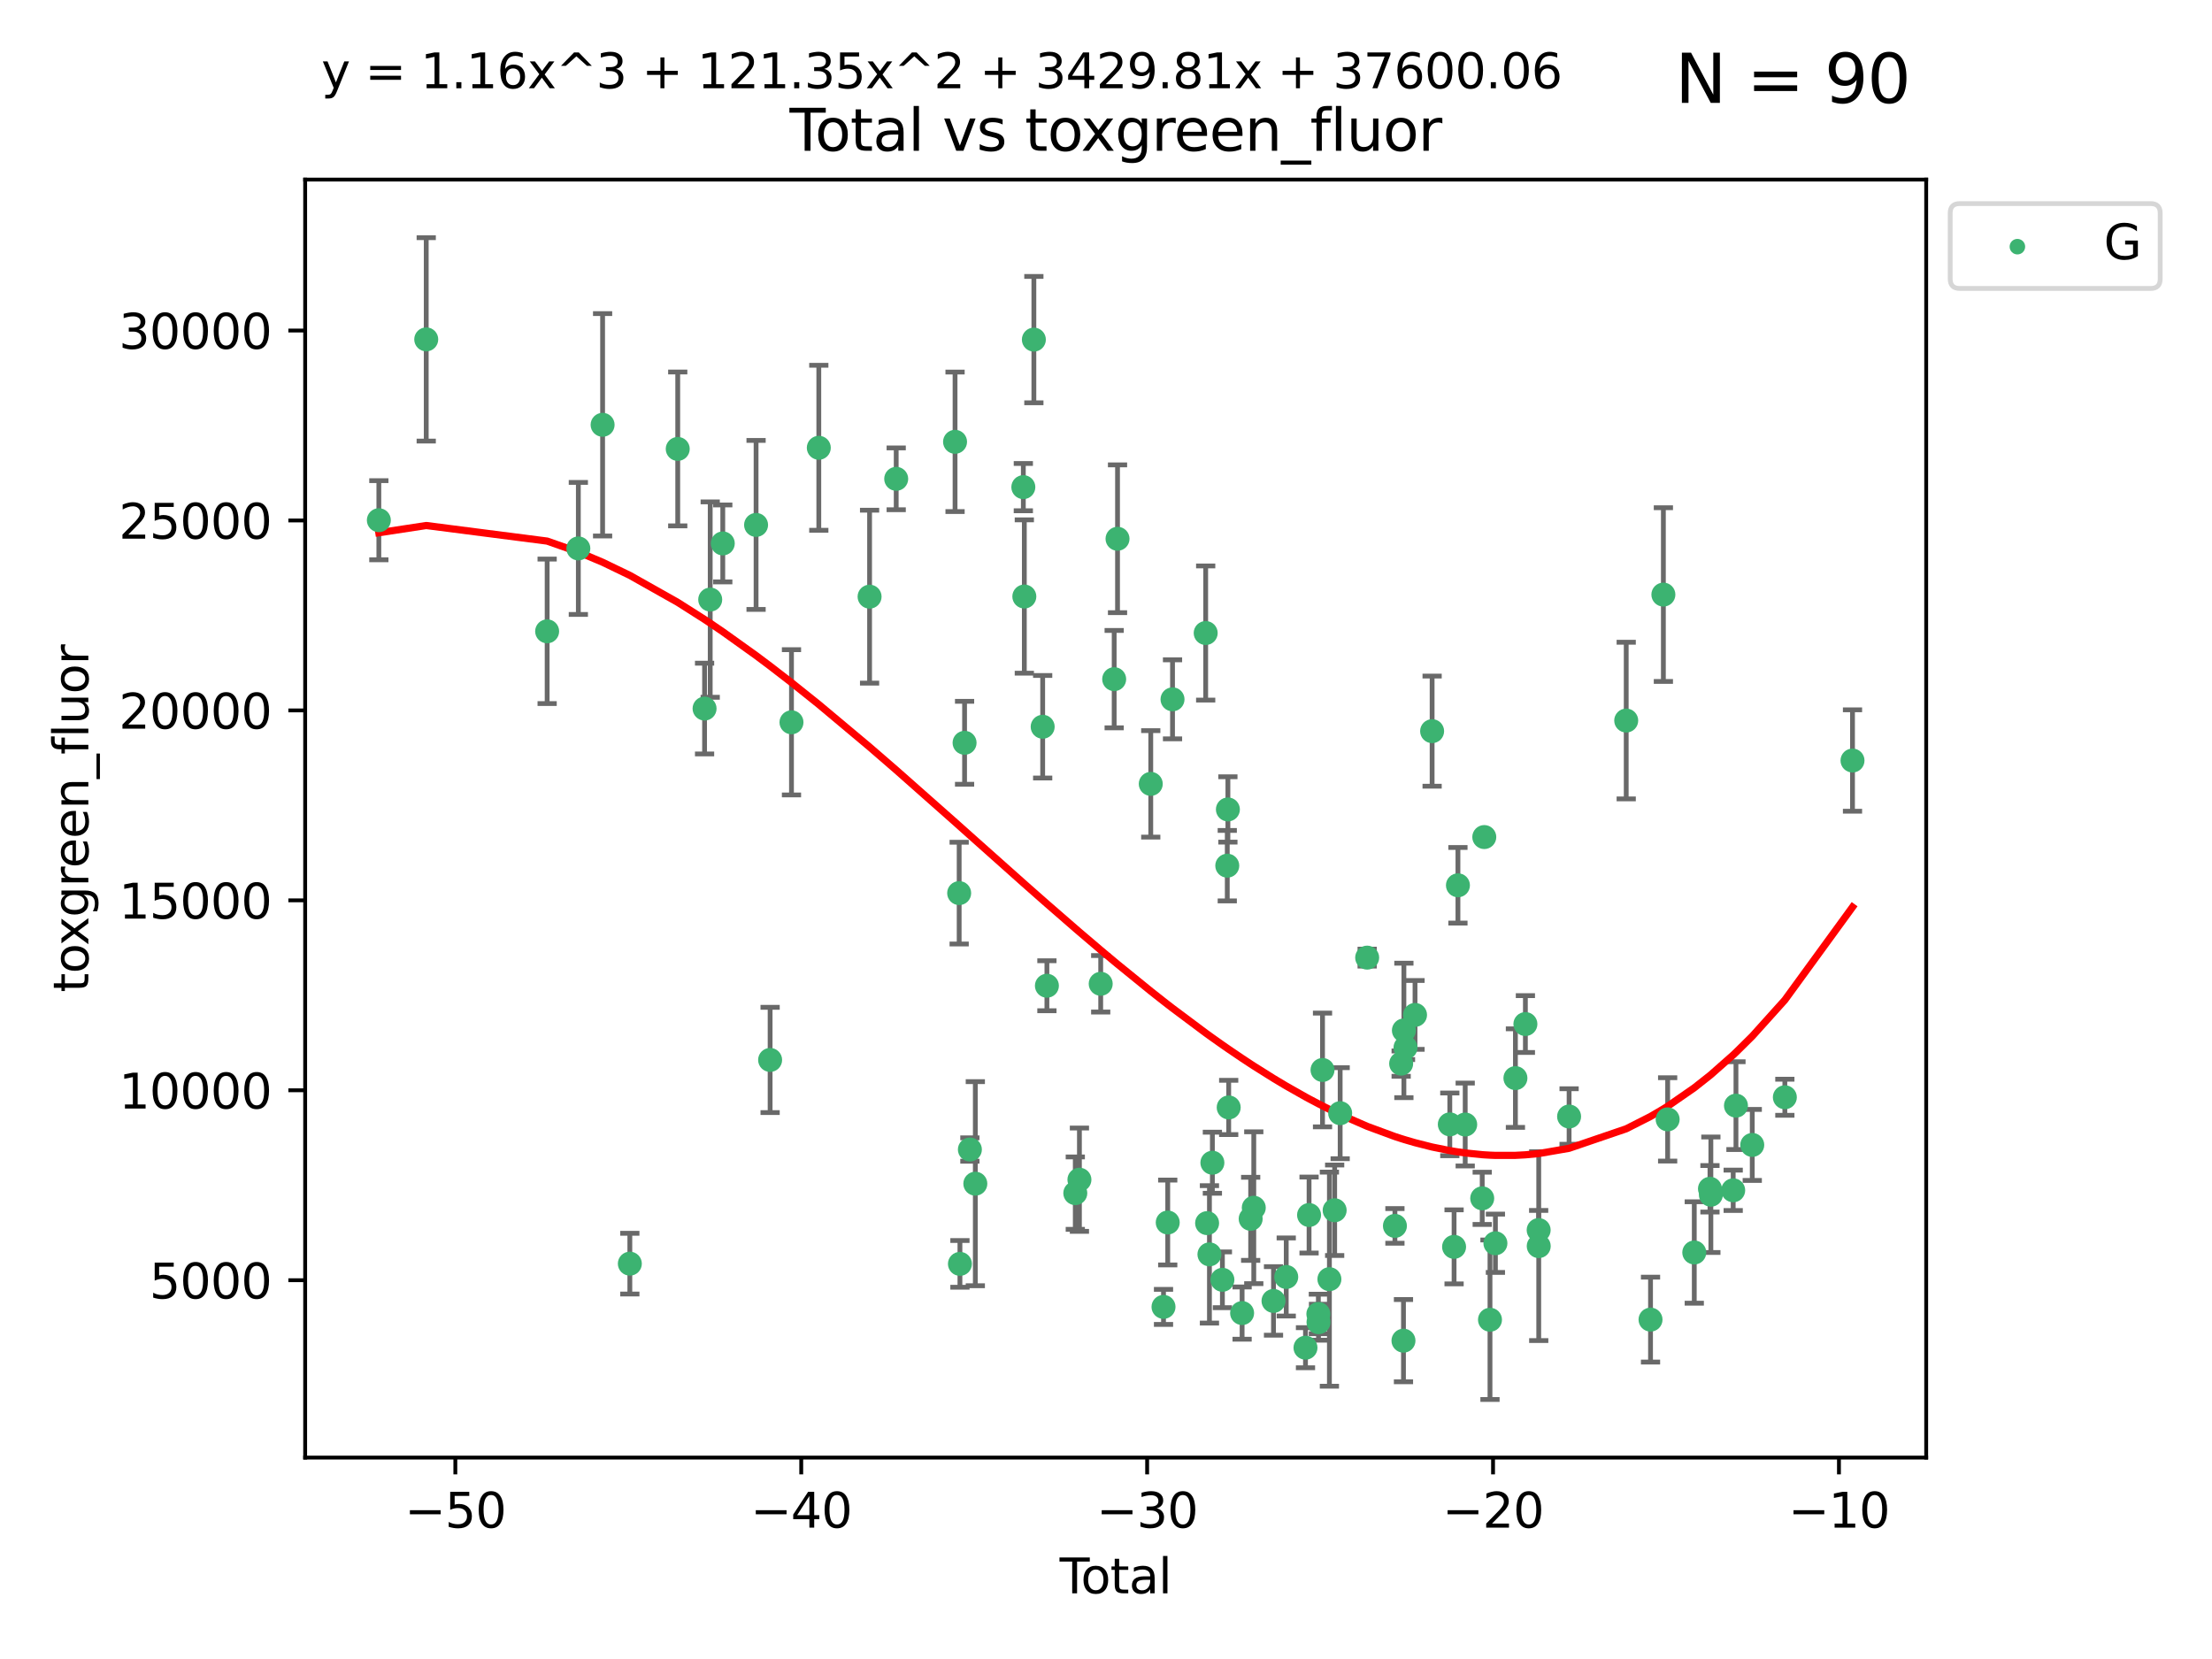 <?xml version="1.0" encoding="utf-8" standalone="no"?>
<!DOCTYPE svg PUBLIC "-//W3C//DTD SVG 1.1//EN"
  "http://www.w3.org/Graphics/SVG/1.1/DTD/svg11.dtd">
<svg xmlns:xlink="http://www.w3.org/1999/xlink" width="460.8pt" height="345.6pt" viewBox="0 0 460.8 345.6" xmlns="http://www.w3.org/2000/svg" version="1.1">
 <defs>
  <style type="text/css">*{stroke-linejoin: round; stroke-linecap: butt}</style>
 </defs>
 <g id="figure_1">
  <g id="patch_1">
   <path d="M 0 345.6 
L 460.8 345.6 
L 460.8 0 
L 0 0 
z
" style="fill: #ffffff"/>
  </g>
  <g id="axes_1">
   <g id="patch_2">
    <path d="M 63.571 303.64 
L 401.26 303.64 
L 401.26 37.411 
L 63.571 37.411 
z
" style="fill: #ffffff"/>
   </g>
   <g id="PathCollection_1">
    <defs>
     <path id="m1ab93c2dee" d="M 0 1.118 
C 0.297 1.118 0.581 1 0.791 0.791 
C 1 0.581 1.118 0.297 1.118 0 
C 1.118 -0.297 1 -0.581 0.791 -0.791 
C 0.581 -1 0.297 -1.118 0 -1.118 
C -0.297 -1.118 -0.581 -1 -0.791 -0.791 
C -1 -0.581 -1.118 -0.297 -1.118 0 
C -1.118 0.297 -1 0.581 -0.791 0.791 
C -0.581 1 -0.297 1.118 0 1.118 
z
" style="stroke: #3cb371"/>
    </defs>
    <g clip-path="url(#pc00b28391f)">
     <use xlink:href="#m1ab93c2dee" x="78.921" y="108.37" style="fill: #3cb371; stroke: #3cb371"/>
     <use xlink:href="#m1ab93c2dee" x="88.792" y="70.697" style="fill: #3cb371; stroke: #3cb371"/>
     <use xlink:href="#m1ab93c2dee" x="113.98" y="131.515" style="fill: #3cb371; stroke: #3cb371"/>
     <use xlink:href="#m1ab93c2dee" x="120.479" y="114.247" style="fill: #3cb371; stroke: #3cb371"/>
     <use xlink:href="#m1ab93c2dee" x="125.533" y="88.495" style="fill: #3cb371; stroke: #3cb371"/>
     <use xlink:href="#m1ab93c2dee" x="131.207" y="263.244" style="fill: #3cb371; stroke: #3cb371"/>
     <use xlink:href="#m1ab93c2dee" x="141.185" y="93.519" style="fill: #3cb371; stroke: #3cb371"/>
     <use xlink:href="#m1ab93c2dee" x="146.775" y="147.608" style="fill: #3cb371; stroke: #3cb371"/>
     <use xlink:href="#m1ab93c2dee" x="147.95" y="124.902" style="fill: #3cb371; stroke: #3cb371"/>
     <use xlink:href="#m1ab93c2dee" x="150.568" y="113.205" style="fill: #3cb371; stroke: #3cb371"/>
     <use xlink:href="#m1ab93c2dee" x="157.504" y="109.353" style="fill: #3cb371; stroke: #3cb371"/>
     <use xlink:href="#m1ab93c2dee" x="160.429" y="220.805" style="fill: #3cb371; stroke: #3cb371"/>
     <use xlink:href="#m1ab93c2dee" x="164.88" y="150.469" style="fill: #3cb371; stroke: #3cb371"/>
     <use xlink:href="#m1ab93c2dee" x="170.572" y="93.281" style="fill: #3cb371; stroke: #3cb371"/>
     <use xlink:href="#m1ab93c2dee" x="181.15" y="124.296" style="fill: #3cb371; stroke: #3cb371"/>
     <use xlink:href="#m1ab93c2dee" x="186.695" y="99.749" style="fill: #3cb371; stroke: #3cb371"/>
     <use xlink:href="#m1ab93c2dee" x="198.955" y="92.039" style="fill: #3cb371; stroke: #3cb371"/>
     <use xlink:href="#m1ab93c2dee" x="199.812" y="186.05" style="fill: #3cb371; stroke: #3cb371"/>
     <use xlink:href="#m1ab93c2dee" x="199.972" y="263.288" style="fill: #3cb371; stroke: #3cb371"/>
     <use xlink:href="#m1ab93c2dee" x="200.939" y="154.74" style="fill: #3cb371; stroke: #3cb371"/>
     <use xlink:href="#m1ab93c2dee" x="202.045" y="239.466" style="fill: #3cb371; stroke: #3cb371"/>
     <use xlink:href="#m1ab93c2dee" x="203.178" y="246.582" style="fill: #3cb371; stroke: #3cb371"/>
     <use xlink:href="#m1ab93c2dee" x="213.179" y="101.477" style="fill: #3cb371; stroke: #3cb371"/>
     <use xlink:href="#m1ab93c2dee" x="213.387" y="124.265" style="fill: #3cb371; stroke: #3cb371"/>
     <use xlink:href="#m1ab93c2dee" x="215.374" y="70.746" style="fill: #3cb371; stroke: #3cb371"/>
     <use xlink:href="#m1ab93c2dee" x="217.208" y="151.397" style="fill: #3cb371; stroke: #3cb371"/>
     <use xlink:href="#m1ab93c2dee" x="218.09" y="205.347" style="fill: #3cb371; stroke: #3cb371"/>
     <use xlink:href="#m1ab93c2dee" x="224.004" y="248.554" style="fill: #3cb371; stroke: #3cb371"/>
     <use xlink:href="#m1ab93c2dee" x="224.864" y="245.752" style="fill: #3cb371; stroke: #3cb371"/>
     <use xlink:href="#m1ab93c2dee" x="229.297" y="204.942" style="fill: #3cb371; stroke: #3cb371"/>
     <use xlink:href="#m1ab93c2dee" x="232.104" y="141.479" style="fill: #3cb371; stroke: #3cb371"/>
     <use xlink:href="#m1ab93c2dee" x="232.802" y="112.237" style="fill: #3cb371; stroke: #3cb371"/>
     <use xlink:href="#m1ab93c2dee" x="239.724" y="163.297" style="fill: #3cb371; stroke: #3cb371"/>
     <use xlink:href="#m1ab93c2dee" x="242.381" y="272.248" style="fill: #3cb371; stroke: #3cb371"/>
     <use xlink:href="#m1ab93c2dee" x="243.26" y="254.672" style="fill: #3cb371; stroke: #3cb371"/>
     <use xlink:href="#m1ab93c2dee" x="244.258" y="145.683" style="fill: #3cb371; stroke: #3cb371"/>
     <use xlink:href="#m1ab93c2dee" x="251.167" y="131.87" style="fill: #3cb371; stroke: #3cb371"/>
     <use xlink:href="#m1ab93c2dee" x="251.462" y="254.801" style="fill: #3cb371; stroke: #3cb371"/>
     <use xlink:href="#m1ab93c2dee" x="251.949" y="261.306" style="fill: #3cb371; stroke: #3cb371"/>
     <use xlink:href="#m1ab93c2dee" x="252.562" y="242.216" style="fill: #3cb371; stroke: #3cb371"/>
     <use xlink:href="#m1ab93c2dee" x="254.649" y="266.605" style="fill: #3cb371; stroke: #3cb371"/>
     <use xlink:href="#m1ab93c2dee" x="255.663" y="180.337" style="fill: #3cb371; stroke: #3cb371"/>
     <use xlink:href="#m1ab93c2dee" x="255.793" y="168.62" style="fill: #3cb371; stroke: #3cb371"/>
     <use xlink:href="#m1ab93c2dee" x="255.96" y="230.701" style="fill: #3cb371; stroke: #3cb371"/>
     <use xlink:href="#m1ab93c2dee" x="258.754" y="273.537" style="fill: #3cb371; stroke: #3cb371"/>
     <use xlink:href="#m1ab93c2dee" x="260.537" y="253.906" style="fill: #3cb371; stroke: #3cb371"/>
     <use xlink:href="#m1ab93c2dee" x="261.185" y="251.593" style="fill: #3cb371; stroke: #3cb371"/>
     <use xlink:href="#m1ab93c2dee" x="265.295" y="271.005" style="fill: #3cb371; stroke: #3cb371"/>
     <use xlink:href="#m1ab93c2dee" x="267.947" y="266.018" style="fill: #3cb371; stroke: #3cb371"/>
     <use xlink:href="#m1ab93c2dee" x="271.958" y="280.752" style="fill: #3cb371; stroke: #3cb371"/>
     <use xlink:href="#m1ab93c2dee" x="272.702" y="253.111" style="fill: #3cb371; stroke: #3cb371"/>
     <use xlink:href="#m1ab93c2dee" x="274.639" y="273.724" style="fill: #3cb371; stroke: #3cb371"/>
     <use xlink:href="#m1ab93c2dee" x="274.669" y="275.443" style="fill: #3cb371; stroke: #3cb371"/>
     <use xlink:href="#m1ab93c2dee" x="275.505" y="222.895" style="fill: #3cb371; stroke: #3cb371"/>
     <use xlink:href="#m1ab93c2dee" x="276.939" y="266.474" style="fill: #3cb371; stroke: #3cb371"/>
     <use xlink:href="#m1ab93c2dee" x="278.033" y="252.122" style="fill: #3cb371; stroke: #3cb371"/>
     <use xlink:href="#m1ab93c2dee" x="279.181" y="231.899" style="fill: #3cb371; stroke: #3cb371"/>
     <use xlink:href="#m1ab93c2dee" x="284.806" y="199.49" style="fill: #3cb371; stroke: #3cb371"/>
     <use xlink:href="#m1ab93c2dee" x="290.588" y="255.377" style="fill: #3cb371; stroke: #3cb371"/>
     <use xlink:href="#m1ab93c2dee" x="291.885" y="221.575" style="fill: #3cb371; stroke: #3cb371"/>
     <use xlink:href="#m1ab93c2dee" x="292.369" y="279.285" style="fill: #3cb371; stroke: #3cb371"/>
     <use xlink:href="#m1ab93c2dee" x="292.457" y="214.656" style="fill: #3cb371; stroke: #3cb371"/>
     <use xlink:href="#m1ab93c2dee" x="292.792" y="218.227" style="fill: #3cb371; stroke: #3cb371"/>
     <use xlink:href="#m1ab93c2dee" x="294.777" y="211.426" style="fill: #3cb371; stroke: #3cb371"/>
     <use xlink:href="#m1ab93c2dee" x="298.336" y="152.313" style="fill: #3cb371; stroke: #3cb371"/>
     <use xlink:href="#m1ab93c2dee" x="302.021" y="234.226" style="fill: #3cb371; stroke: #3cb371"/>
     <use xlink:href="#m1ab93c2dee" x="302.911" y="259.745" style="fill: #3cb371; stroke: #3cb371"/>
     <use xlink:href="#m1ab93c2dee" x="303.715" y="184.424" style="fill: #3cb371; stroke: #3cb371"/>
     <use xlink:href="#m1ab93c2dee" x="305.229" y="234.26" style="fill: #3cb371; stroke: #3cb371"/>
     <use xlink:href="#m1ab93c2dee" x="308.772" y="249.634" style="fill: #3cb371; stroke: #3cb371"/>
     <use xlink:href="#m1ab93c2dee" x="309.203" y="174.374" style="fill: #3cb371; stroke: #3cb371"/>
     <use xlink:href="#m1ab93c2dee" x="310.392" y="274.926" style="fill: #3cb371; stroke: #3cb371"/>
     <use xlink:href="#m1ab93c2dee" x="311.521" y="258.998" style="fill: #3cb371; stroke: #3cb371"/>
     <use xlink:href="#m1ab93c2dee" x="315.691" y="224.588" style="fill: #3cb371; stroke: #3cb371"/>
     <use xlink:href="#m1ab93c2dee" x="317.768" y="213.329" style="fill: #3cb371; stroke: #3cb371"/>
     <use xlink:href="#m1ab93c2dee" x="320.531" y="256.243" style="fill: #3cb371; stroke: #3cb371"/>
     <use xlink:href="#m1ab93c2dee" x="320.546" y="259.592" style="fill: #3cb371; stroke: #3cb371"/>
     <use xlink:href="#m1ab93c2dee" x="326.871" y="232.59" style="fill: #3cb371; stroke: #3cb371"/>
     <use xlink:href="#m1ab93c2dee" x="338.77" y="150.105" style="fill: #3cb371; stroke: #3cb371"/>
     <use xlink:href="#m1ab93c2dee" x="343.835" y="274.898" style="fill: #3cb371; stroke: #3cb371"/>
     <use xlink:href="#m1ab93c2dee" x="346.513" y="123.865" style="fill: #3cb371; stroke: #3cb371"/>
     <use xlink:href="#m1ab93c2dee" x="347.402" y="233.186" style="fill: #3cb371; stroke: #3cb371"/>
     <use xlink:href="#m1ab93c2dee" x="352.949" y="260.916" style="fill: #3cb371; stroke: #3cb371"/>
     <use xlink:href="#m1ab93c2dee" x="356.217" y="247.646" style="fill: #3cb371; stroke: #3cb371"/>
     <use xlink:href="#m1ab93c2dee" x="356.405" y="248.886" style="fill: #3cb371; stroke: #3cb371"/>
     <use xlink:href="#m1ab93c2dee" x="361.057" y="247.962" style="fill: #3cb371; stroke: #3cb371"/>
     <use xlink:href="#m1ab93c2dee" x="361.633" y="230.326" style="fill: #3cb371; stroke: #3cb371"/>
     <use xlink:href="#m1ab93c2dee" x="365.027" y="238.511" style="fill: #3cb371; stroke: #3cb371"/>
     <use xlink:href="#m1ab93c2dee" x="371.817" y="228.579" style="fill: #3cb371; stroke: #3cb371"/>
     <use xlink:href="#m1ab93c2dee" x="385.911" y="158.432" style="fill: #3cb371; stroke: #3cb371"/>
    </g>
   </g>
   <g id="matplotlib.axis_1">
    <g id="xtick_1">
     <g id="line2d_1">
      <defs>
       <path id="mcf9a2305ac" d="M 0 0 
L 0 3.5 
" style="stroke: #000000; stroke-width: 0.8"/>
      </defs>
      <g>
       <use xlink:href="#mcf9a2305ac" x="94.856" y="303.64" style="stroke: #000000; stroke-width: 0.8"/>
      </g>
     </g>
     <g id="text_1">
      <!-- −50 -->
      <g transform="translate(84.304 318.238)scale(0.1 -0.1)">
       <defs>
        <path id="DejaVuSans-2212" d="M 678 2272 
L 4684 2272 
L 4684 1741 
L 678 1741 
L 678 2272 
z
" transform="scale(0.016)"/>
        <path id="DejaVuSans-35" d="M 691 4666 
L 3169 4666 
L 3169 4134 
L 1269 4134 
L 1269 2991 
Q 1406 3038 1543 3061 
Q 1681 3084 1819 3084 
Q 2600 3084 3056 2656 
Q 3513 2228 3513 1497 
Q 3513 744 3044 326 
Q 2575 -91 1722 -91 
Q 1428 -91 1123 -41 
Q 819 9 494 109 
L 494 744 
Q 775 591 1075 516 
Q 1375 441 1709 441 
Q 2250 441 2565 725 
Q 2881 1009 2881 1497 
Q 2881 1984 2565 2268 
Q 2250 2553 1709 2553 
Q 1456 2553 1204 2497 
Q 953 2441 691 2322 
L 691 4666 
z
" transform="scale(0.016)"/>
        <path id="DejaVuSans-30" d="M 2034 4250 
Q 1547 4250 1301 3770 
Q 1056 3291 1056 2328 
Q 1056 1369 1301 889 
Q 1547 409 2034 409 
Q 2525 409 2770 889 
Q 3016 1369 3016 2328 
Q 3016 3291 2770 3770 
Q 2525 4250 2034 4250 
z
M 2034 4750 
Q 2819 4750 3233 4129 
Q 3647 3509 3647 2328 
Q 3647 1150 3233 529 
Q 2819 -91 2034 -91 
Q 1250 -91 836 529 
Q 422 1150 422 2328 
Q 422 3509 836 4129 
Q 1250 4750 2034 4750 
z
" transform="scale(0.016)"/>
       </defs>
       <use xlink:href="#DejaVuSans-2212"/>
       <use xlink:href="#DejaVuSans-35" x="83.789"/>
       <use xlink:href="#DejaVuSans-30" x="147.412"/>
      </g>
     </g>
    </g>
    <g id="xtick_2">
     <g id="line2d_2">
      <g>
       <use xlink:href="#mcf9a2305ac" x="166.914" y="303.64" style="stroke: #000000; stroke-width: 0.8"/>
      </g>
     </g>
     <g id="text_2">
      <!-- −40 -->
      <g transform="translate(156.361 318.238)scale(0.1 -0.1)">
       <defs>
        <path id="DejaVuSans-34" d="M 2419 4116 
L 825 1625 
L 2419 1625 
L 2419 4116 
z
M 2253 4666 
L 3047 4666 
L 3047 1625 
L 3713 1625 
L 3713 1100 
L 3047 1100 
L 3047 0 
L 2419 0 
L 2419 1100 
L 313 1100 
L 313 1709 
L 2253 4666 
z
" transform="scale(0.016)"/>
       </defs>
       <use xlink:href="#DejaVuSans-2212"/>
       <use xlink:href="#DejaVuSans-34" x="83.789"/>
       <use xlink:href="#DejaVuSans-30" x="147.412"/>
      </g>
     </g>
    </g>
    <g id="xtick_3">
     <g id="line2d_3">
      <g>
       <use xlink:href="#mcf9a2305ac" x="238.971" y="303.64" style="stroke: #000000; stroke-width: 0.8"/>
      </g>
     </g>
     <g id="text_3">
      <!-- −30 -->
      <g transform="translate(228.419 318.238)scale(0.1 -0.1)">
       <defs>
        <path id="DejaVuSans-33" d="M 2597 2516 
Q 3050 2419 3304 2112 
Q 3559 1806 3559 1356 
Q 3559 666 3084 287 
Q 2609 -91 1734 -91 
Q 1441 -91 1130 -33 
Q 819 25 488 141 
L 488 750 
Q 750 597 1062 519 
Q 1375 441 1716 441 
Q 2309 441 2620 675 
Q 2931 909 2931 1356 
Q 2931 1769 2642 2001 
Q 2353 2234 1838 2234 
L 1294 2234 
L 1294 2753 
L 1863 2753 
Q 2328 2753 2575 2939 
Q 2822 3125 2822 3475 
Q 2822 3834 2567 4026 
Q 2313 4219 1838 4219 
Q 1578 4219 1281 4162 
Q 984 4106 628 3988 
L 628 4550 
Q 988 4650 1302 4700 
Q 1616 4750 1894 4750 
Q 2613 4750 3031 4423 
Q 3450 4097 3450 3541 
Q 3450 3153 3228 2886 
Q 3006 2619 2597 2516 
z
" transform="scale(0.016)"/>
       </defs>
       <use xlink:href="#DejaVuSans-2212"/>
       <use xlink:href="#DejaVuSans-33" x="83.789"/>
       <use xlink:href="#DejaVuSans-30" x="147.412"/>
      </g>
     </g>
    </g>
    <g id="xtick_4">
     <g id="line2d_4">
      <g>
       <use xlink:href="#mcf9a2305ac" x="311.029" y="303.64" style="stroke: #000000; stroke-width: 0.8"/>
      </g>
     </g>
     <g id="text_4">
      <!-- −20 -->
      <g transform="translate(300.476 318.238)scale(0.1 -0.1)">
       <defs>
        <path id="DejaVuSans-32" d="M 1228 531 
L 3431 531 
L 3431 0 
L 469 0 
L 469 531 
Q 828 903 1448 1529 
Q 2069 2156 2228 2338 
Q 2531 2678 2651 2914 
Q 2772 3150 2772 3378 
Q 2772 3750 2511 3984 
Q 2250 4219 1831 4219 
Q 1534 4219 1204 4116 
Q 875 4013 500 3803 
L 500 4441 
Q 881 4594 1212 4672 
Q 1544 4750 1819 4750 
Q 2544 4750 2975 4387 
Q 3406 4025 3406 3419 
Q 3406 3131 3298 2873 
Q 3191 2616 2906 2266 
Q 2828 2175 2409 1742 
Q 1991 1309 1228 531 
z
" transform="scale(0.016)"/>
       </defs>
       <use xlink:href="#DejaVuSans-2212"/>
       <use xlink:href="#DejaVuSans-32" x="83.789"/>
       <use xlink:href="#DejaVuSans-30" x="147.412"/>
      </g>
     </g>
    </g>
    <g id="xtick_5">
     <g id="line2d_5">
      <g>
       <use xlink:href="#mcf9a2305ac" x="383.086" y="303.64" style="stroke: #000000; stroke-width: 0.8"/>
      </g>
     </g>
     <g id="text_5">
      <!-- −10 -->
      <g transform="translate(372.534 318.238)scale(0.1 -0.1)">
       <defs>
        <path id="DejaVuSans-31" d="M 794 531 
L 1825 531 
L 1825 4091 
L 703 3866 
L 703 4441 
L 1819 4666 
L 2450 4666 
L 2450 531 
L 3481 531 
L 3481 0 
L 794 0 
L 794 531 
z
" transform="scale(0.016)"/>
       </defs>
       <use xlink:href="#DejaVuSans-2212"/>
       <use xlink:href="#DejaVuSans-31" x="83.789"/>
       <use xlink:href="#DejaVuSans-30" x="147.412"/>
      </g>
     </g>
    </g>
    <g id="text_6">
     <!-- Total -->
     <g transform="translate(220.739 331.917)scale(0.1 -0.1)">
      <defs>
       <path id="DejaVuSans-54" d="M -19 4666 
L 3928 4666 
L 3928 4134 
L 2272 4134 
L 2272 0 
L 1638 0 
L 1638 4134 
L -19 4134 
L -19 4666 
z
" transform="scale(0.016)"/>
       <path id="DejaVuSans-6f" d="M 1959 3097 
Q 1497 3097 1228 2736 
Q 959 2375 959 1747 
Q 959 1119 1226 758 
Q 1494 397 1959 397 
Q 2419 397 2687 759 
Q 2956 1122 2956 1747 
Q 2956 2369 2687 2733 
Q 2419 3097 1959 3097 
z
M 1959 3584 
Q 2709 3584 3137 3096 
Q 3566 2609 3566 1747 
Q 3566 888 3137 398 
Q 2709 -91 1959 -91 
Q 1206 -91 779 398 
Q 353 888 353 1747 
Q 353 2609 779 3096 
Q 1206 3584 1959 3584 
z
" transform="scale(0.016)"/>
       <path id="DejaVuSans-74" d="M 1172 4494 
L 1172 3500 
L 2356 3500 
L 2356 3053 
L 1172 3053 
L 1172 1153 
Q 1172 725 1289 603 
Q 1406 481 1766 481 
L 2356 481 
L 2356 0 
L 1766 0 
Q 1100 0 847 248 
Q 594 497 594 1153 
L 594 3053 
L 172 3053 
L 172 3500 
L 594 3500 
L 594 4494 
L 1172 4494 
z
" transform="scale(0.016)"/>
       <path id="DejaVuSans-61" d="M 2194 1759 
Q 1497 1759 1228 1600 
Q 959 1441 959 1056 
Q 959 750 1161 570 
Q 1363 391 1709 391 
Q 2188 391 2477 730 
Q 2766 1069 2766 1631 
L 2766 1759 
L 2194 1759 
z
M 3341 1997 
L 3341 0 
L 2766 0 
L 2766 531 
Q 2569 213 2275 61 
Q 1981 -91 1556 -91 
Q 1019 -91 701 211 
Q 384 513 384 1019 
Q 384 1609 779 1909 
Q 1175 2209 1959 2209 
L 2766 2209 
L 2766 2266 
Q 2766 2663 2505 2880 
Q 2244 3097 1772 3097 
Q 1472 3097 1187 3025 
Q 903 2953 641 2809 
L 641 3341 
Q 956 3463 1253 3523 
Q 1550 3584 1831 3584 
Q 2591 3584 2966 3190 
Q 3341 2797 3341 1997 
z
" transform="scale(0.016)"/>
       <path id="DejaVuSans-6c" d="M 603 4863 
L 1178 4863 
L 1178 0 
L 603 0 
L 603 4863 
z
" transform="scale(0.016)"/>
      </defs>
      <use xlink:href="#DejaVuSans-54"/>
      <use xlink:href="#DejaVuSans-6f" x="44.084"/>
      <use xlink:href="#DejaVuSans-74" x="105.266"/>
      <use xlink:href="#DejaVuSans-61" x="144.475"/>
      <use xlink:href="#DejaVuSans-6c" x="205.754"/>
     </g>
    </g>
   </g>
   <g id="matplotlib.axis_2">
    <g id="ytick_1">
     <g id="line2d_6">
      <defs>
       <path id="me212caea97" d="M 0 0 
L -3.5 0 
" style="stroke: #000000; stroke-width: 0.8"/>
      </defs>
      <g>
       <use xlink:href="#me212caea97" x="63.571" y="266.693" style="stroke: #000000; stroke-width: 0.8"/>
      </g>
     </g>
     <g id="text_7">
      <!-- 5000 -->
      <g transform="translate(31.121 270.492)scale(0.1 -0.1)">
       <use xlink:href="#DejaVuSans-35"/>
       <use xlink:href="#DejaVuSans-30" x="63.623"/>
       <use xlink:href="#DejaVuSans-30" x="127.246"/>
       <use xlink:href="#DejaVuSans-30" x="190.869"/>
      </g>
     </g>
    </g>
    <g id="ytick_2">
     <g id="line2d_7">
      <g>
       <use xlink:href="#me212caea97" x="63.571" y="227.125" style="stroke: #000000; stroke-width: 0.8"/>
      </g>
     </g>
     <g id="text_8">
      <!-- 10000 -->
      <g transform="translate(24.759 230.924)scale(0.1 -0.1)">
       <use xlink:href="#DejaVuSans-31"/>
       <use xlink:href="#DejaVuSans-30" x="63.623"/>
       <use xlink:href="#DejaVuSans-30" x="127.246"/>
       <use xlink:href="#DejaVuSans-30" x="190.869"/>
       <use xlink:href="#DejaVuSans-30" x="254.492"/>
      </g>
     </g>
    </g>
    <g id="ytick_3">
     <g id="line2d_8">
      <g>
       <use xlink:href="#me212caea97" x="63.571" y="187.557" style="stroke: #000000; stroke-width: 0.8"/>
      </g>
     </g>
     <g id="text_9">
      <!-- 15000 -->
      <g transform="translate(24.759 191.356)scale(0.1 -0.1)">
       <use xlink:href="#DejaVuSans-31"/>
       <use xlink:href="#DejaVuSans-35" x="63.623"/>
       <use xlink:href="#DejaVuSans-30" x="127.246"/>
       <use xlink:href="#DejaVuSans-30" x="190.869"/>
       <use xlink:href="#DejaVuSans-30" x="254.492"/>
      </g>
     </g>
    </g>
    <g id="ytick_4">
     <g id="line2d_9">
      <g>
       <use xlink:href="#me212caea97" x="63.571" y="147.989" style="stroke: #000000; stroke-width: 0.8"/>
      </g>
     </g>
     <g id="text_10">
      <!-- 20000 -->
      <g transform="translate(24.759 151.788)scale(0.1 -0.1)">
       <use xlink:href="#DejaVuSans-32"/>
       <use xlink:href="#DejaVuSans-30" x="63.623"/>
       <use xlink:href="#DejaVuSans-30" x="127.246"/>
       <use xlink:href="#DejaVuSans-30" x="190.869"/>
       <use xlink:href="#DejaVuSans-30" x="254.492"/>
      </g>
     </g>
    </g>
    <g id="ytick_5">
     <g id="line2d_10">
      <g>
       <use xlink:href="#me212caea97" x="63.571" y="108.421" style="stroke: #000000; stroke-width: 0.8"/>
      </g>
     </g>
     <g id="text_11">
      <!-- 25000 -->
      <g transform="translate(24.759 112.22)scale(0.1 -0.1)">
       <use xlink:href="#DejaVuSans-32"/>
       <use xlink:href="#DejaVuSans-35" x="63.623"/>
       <use xlink:href="#DejaVuSans-30" x="127.246"/>
       <use xlink:href="#DejaVuSans-30" x="190.869"/>
       <use xlink:href="#DejaVuSans-30" x="254.492"/>
      </g>
     </g>
    </g>
    <g id="ytick_6">
     <g id="line2d_11">
      <g>
       <use xlink:href="#me212caea97" x="63.571" y="68.853" style="stroke: #000000; stroke-width: 0.8"/>
      </g>
     </g>
     <g id="text_12">
      <!-- 30000 -->
      <g transform="translate(24.759 72.652)scale(0.1 -0.1)">
       <use xlink:href="#DejaVuSans-33"/>
       <use xlink:href="#DejaVuSans-30" x="63.623"/>
       <use xlink:href="#DejaVuSans-30" x="127.246"/>
       <use xlink:href="#DejaVuSans-30" x="190.869"/>
       <use xlink:href="#DejaVuSans-30" x="254.492"/>
      </g>
     </g>
    </g>
    <g id="text_13">
     <!-- toxgreen_fluor -->
     <g transform="translate(18.401 206.72)rotate(-90)scale(0.1 -0.1)">
      <defs>
       <path id="DejaVuSans-78" d="M 3513 3500 
L 2247 1797 
L 3578 0 
L 2900 0 
L 1881 1375 
L 863 0 
L 184 0 
L 1544 1831 
L 300 3500 
L 978 3500 
L 1906 2253 
L 2834 3500 
L 3513 3500 
z
" transform="scale(0.016)"/>
       <path id="DejaVuSans-67" d="M 2906 1791 
Q 2906 2416 2648 2759 
Q 2391 3103 1925 3103 
Q 1463 3103 1205 2759 
Q 947 2416 947 1791 
Q 947 1169 1205 825 
Q 1463 481 1925 481 
Q 2391 481 2648 825 
Q 2906 1169 2906 1791 
z
M 3481 434 
Q 3481 -459 3084 -895 
Q 2688 -1331 1869 -1331 
Q 1566 -1331 1297 -1286 
Q 1028 -1241 775 -1147 
L 775 -588 
Q 1028 -725 1275 -790 
Q 1522 -856 1778 -856 
Q 2344 -856 2625 -561 
Q 2906 -266 2906 331 
L 2906 616 
Q 2728 306 2450 153 
Q 2172 0 1784 0 
Q 1141 0 747 490 
Q 353 981 353 1791 
Q 353 2603 747 3093 
Q 1141 3584 1784 3584 
Q 2172 3584 2450 3431 
Q 2728 3278 2906 2969 
L 2906 3500 
L 3481 3500 
L 3481 434 
z
" transform="scale(0.016)"/>
       <path id="DejaVuSans-72" d="M 2631 2963 
Q 2534 3019 2420 3045 
Q 2306 3072 2169 3072 
Q 1681 3072 1420 2755 
Q 1159 2438 1159 1844 
L 1159 0 
L 581 0 
L 581 3500 
L 1159 3500 
L 1159 2956 
Q 1341 3275 1631 3429 
Q 1922 3584 2338 3584 
Q 2397 3584 2469 3576 
Q 2541 3569 2628 3553 
L 2631 2963 
z
" transform="scale(0.016)"/>
       <path id="DejaVuSans-65" d="M 3597 1894 
L 3597 1613 
L 953 1613 
Q 991 1019 1311 708 
Q 1631 397 2203 397 
Q 2534 397 2845 478 
Q 3156 559 3463 722 
L 3463 178 
Q 3153 47 2828 -22 
Q 2503 -91 2169 -91 
Q 1331 -91 842 396 
Q 353 884 353 1716 
Q 353 2575 817 3079 
Q 1281 3584 2069 3584 
Q 2775 3584 3186 3129 
Q 3597 2675 3597 1894 
z
M 3022 2063 
Q 3016 2534 2758 2815 
Q 2500 3097 2075 3097 
Q 1594 3097 1305 2825 
Q 1016 2553 972 2059 
L 3022 2063 
z
" transform="scale(0.016)"/>
       <path id="DejaVuSans-6e" d="M 3513 2113 
L 3513 0 
L 2938 0 
L 2938 2094 
Q 2938 2591 2744 2837 
Q 2550 3084 2163 3084 
Q 1697 3084 1428 2787 
Q 1159 2491 1159 1978 
L 1159 0 
L 581 0 
L 581 3500 
L 1159 3500 
L 1159 2956 
Q 1366 3272 1645 3428 
Q 1925 3584 2291 3584 
Q 2894 3584 3203 3211 
Q 3513 2838 3513 2113 
z
" transform="scale(0.016)"/>
       <path id="DejaVuSans-5f" d="M 3263 -1063 
L 3263 -1509 
L -63 -1509 
L -63 -1063 
L 3263 -1063 
z
" transform="scale(0.016)"/>
       <path id="DejaVuSans-66" d="M 2375 4863 
L 2375 4384 
L 1825 4384 
Q 1516 4384 1395 4259 
Q 1275 4134 1275 3809 
L 1275 3500 
L 2222 3500 
L 2222 3053 
L 1275 3053 
L 1275 0 
L 697 0 
L 697 3053 
L 147 3053 
L 147 3500 
L 697 3500 
L 697 3744 
Q 697 4328 969 4595 
Q 1241 4863 1831 4863 
L 2375 4863 
z
" transform="scale(0.016)"/>
       <path id="DejaVuSans-75" d="M 544 1381 
L 544 3500 
L 1119 3500 
L 1119 1403 
Q 1119 906 1312 657 
Q 1506 409 1894 409 
Q 2359 409 2629 706 
Q 2900 1003 2900 1516 
L 2900 3500 
L 3475 3500 
L 3475 0 
L 2900 0 
L 2900 538 
Q 2691 219 2414 64 
Q 2138 -91 1772 -91 
Q 1169 -91 856 284 
Q 544 659 544 1381 
z
M 1991 3584 
L 1991 3584 
z
" transform="scale(0.016)"/>
      </defs>
      <use xlink:href="#DejaVuSans-74"/>
      <use xlink:href="#DejaVuSans-6f" x="39.209"/>
      <use xlink:href="#DejaVuSans-78" x="97.266"/>
      <use xlink:href="#DejaVuSans-67" x="156.445"/>
      <use xlink:href="#DejaVuSans-72" x="219.922"/>
      <use xlink:href="#DejaVuSans-65" x="258.785"/>
      <use xlink:href="#DejaVuSans-65" x="320.309"/>
      <use xlink:href="#DejaVuSans-6e" x="381.832"/>
      <use xlink:href="#DejaVuSans-5f" x="445.211"/>
      <use xlink:href="#DejaVuSans-66" x="495.211"/>
      <use xlink:href="#DejaVuSans-6c" x="530.416"/>
      <use xlink:href="#DejaVuSans-75" x="558.199"/>
      <use xlink:href="#DejaVuSans-6f" x="621.578"/>
      <use xlink:href="#DejaVuSans-72" x="682.76"/>
     </g>
    </g>
   </g>
   <g id="LineCollection_1">
    <path d="M 78.921 116.611 
L 78.921 100.128 
" clip-path="url(#pc00b28391f)" style="fill: none; stroke: #696969"/>
    <path d="M 88.792 91.882 
L 88.792 49.513 
" clip-path="url(#pc00b28391f)" style="fill: none; stroke: #696969"/>
    <path d="M 113.98 146.565 
L 113.98 116.466 
" clip-path="url(#pc00b28391f)" style="fill: none; stroke: #696969"/>
    <path d="M 120.479 128.001 
L 120.479 100.493 
" clip-path="url(#pc00b28391f)" style="fill: none; stroke: #696969"/>
    <path d="M 125.533 111.658 
L 125.533 65.332 
" clip-path="url(#pc00b28391f)" style="fill: none; stroke: #696969"/>
    <path d="M 131.207 269.569 
L 131.207 256.919 
" clip-path="url(#pc00b28391f)" style="fill: none; stroke: #696969"/>
    <path d="M 141.185 109.546 
L 141.185 77.492 
" clip-path="url(#pc00b28391f)" style="fill: none; stroke: #696969"/>
    <path d="M 146.775 157.063 
L 146.775 138.153 
" clip-path="url(#pc00b28391f)" style="fill: none; stroke: #696969"/>
    <path d="M 147.95 145.257 
L 147.95 104.548 
" clip-path="url(#pc00b28391f)" style="fill: none; stroke: #696969"/>
    <path d="M 150.568 121.219 
L 150.568 105.191 
" clip-path="url(#pc00b28391f)" style="fill: none; stroke: #696969"/>
    <path d="M 157.504 126.956 
L 157.504 91.751 
" clip-path="url(#pc00b28391f)" style="fill: none; stroke: #696969"/>
    <path d="M 160.429 231.769 
L 160.429 209.841 
" clip-path="url(#pc00b28391f)" style="fill: none; stroke: #696969"/>
    <path d="M 164.88 165.597 
L 164.88 135.341 
" clip-path="url(#pc00b28391f)" style="fill: none; stroke: #696969"/>
    <path d="M 170.572 110.469 
L 170.572 76.093 
" clip-path="url(#pc00b28391f)" style="fill: none; stroke: #696969"/>
    <path d="M 181.15 142.309 
L 181.15 106.282 
" clip-path="url(#pc00b28391f)" style="fill: none; stroke: #696969"/>
    <path d="M 186.695 106.185 
L 186.695 93.313 
" clip-path="url(#pc00b28391f)" style="fill: none; stroke: #696969"/>
    <path d="M 198.955 106.568 
L 198.955 77.509 
" clip-path="url(#pc00b28391f)" style="fill: none; stroke: #696969"/>
    <path d="M 199.812 196.65 
L 199.812 175.45 
" clip-path="url(#pc00b28391f)" style="fill: none; stroke: #696969"/>
    <path d="M 199.972 268.154 
L 199.972 258.423 
" clip-path="url(#pc00b28391f)" style="fill: none; stroke: #696969"/>
    <path d="M 200.939 163.379 
L 200.939 146.102 
" clip-path="url(#pc00b28391f)" style="fill: none; stroke: #696969"/>
    <path d="M 202.045 241.903 
L 202.045 237.028 
" clip-path="url(#pc00b28391f)" style="fill: none; stroke: #696969"/>
    <path d="M 203.178 267.841 
L 203.178 225.323 
" clip-path="url(#pc00b28391f)" style="fill: none; stroke: #696969"/>
    <path d="M 213.179 106.404 
L 213.179 96.549 
" clip-path="url(#pc00b28391f)" style="fill: none; stroke: #696969"/>
    <path d="M 213.387 140.234 
L 213.387 108.295 
" clip-path="url(#pc00b28391f)" style="fill: none; stroke: #696969"/>
    <path d="M 215.374 83.907 
L 215.374 57.586 
" clip-path="url(#pc00b28391f)" style="fill: none; stroke: #696969"/>
    <path d="M 217.208 162.075 
L 217.208 140.718 
" clip-path="url(#pc00b28391f)" style="fill: none; stroke: #696969"/>
    <path d="M 218.09 210.557 
L 218.09 200.138 
" clip-path="url(#pc00b28391f)" style="fill: none; stroke: #696969"/>
    <path d="M 224.004 256.094 
L 224.004 241.014 
" clip-path="url(#pc00b28391f)" style="fill: none; stroke: #696969"/>
    <path d="M 224.864 256.511 
L 224.864 234.993 
" clip-path="url(#pc00b28391f)" style="fill: none; stroke: #696969"/>
    <path d="M 229.297 210.824 
L 229.297 199.059 
" clip-path="url(#pc00b28391f)" style="fill: none; stroke: #696969"/>
    <path d="M 232.104 151.623 
L 232.104 131.335 
" clip-path="url(#pc00b28391f)" style="fill: none; stroke: #696969"/>
    <path d="M 232.802 127.633 
L 232.802 96.841 
" clip-path="url(#pc00b28391f)" style="fill: none; stroke: #696969"/>
    <path d="M 239.724 174.387 
L 239.724 152.207 
" clip-path="url(#pc00b28391f)" style="fill: none; stroke: #696969"/>
    <path d="M 242.381 275.902 
L 242.381 268.594 
" clip-path="url(#pc00b28391f)" style="fill: none; stroke: #696969"/>
    <path d="M 243.26 263.511 
L 243.26 245.832 
" clip-path="url(#pc00b28391f)" style="fill: none; stroke: #696969"/>
    <path d="M 244.258 153.913 
L 244.258 137.454 
" clip-path="url(#pc00b28391f)" style="fill: none; stroke: #696969"/>
    <path d="M 251.167 145.838 
L 251.167 117.901 
" clip-path="url(#pc00b28391f)" style="fill: none; stroke: #696969"/>
    <path d="M 251.462 255.473 
L 251.462 254.128 
" clip-path="url(#pc00b28391f)" style="fill: none; stroke: #696969"/>
    <path d="M 251.949 275.619 
L 251.949 246.993 
" clip-path="url(#pc00b28391f)" style="fill: none; stroke: #696969"/>
    <path d="M 252.562 248.578 
L 252.562 235.854 
" clip-path="url(#pc00b28391f)" style="fill: none; stroke: #696969"/>
    <path d="M 254.649 272.414 
L 254.649 260.795 
" clip-path="url(#pc00b28391f)" style="fill: none; stroke: #696969"/>
    <path d="M 255.663 187.674 
L 255.663 172.999 
" clip-path="url(#pc00b28391f)" style="fill: none; stroke: #696969"/>
    <path d="M 255.793 175.427 
L 255.793 161.813 
" clip-path="url(#pc00b28391f)" style="fill: none; stroke: #696969"/>
    <path d="M 255.96 236.35 
L 255.96 225.052 
" clip-path="url(#pc00b28391f)" style="fill: none; stroke: #696969"/>
    <path d="M 258.754 278.977 
L 258.754 268.098 
" clip-path="url(#pc00b28391f)" style="fill: none; stroke: #696969"/>
    <path d="M 260.537 262.559 
L 260.537 245.252 
" clip-path="url(#pc00b28391f)" style="fill: none; stroke: #696969"/>
    <path d="M 261.185 267.408 
L 261.185 235.778 
" clip-path="url(#pc00b28391f)" style="fill: none; stroke: #696969"/>
    <path d="M 265.295 278.145 
L 265.295 263.865 
" clip-path="url(#pc00b28391f)" style="fill: none; stroke: #696969"/>
    <path d="M 267.947 274.149 
L 267.947 257.888 
" clip-path="url(#pc00b28391f)" style="fill: none; stroke: #696969"/>
    <path d="M 271.958 284.926 
L 271.958 276.579 
" clip-path="url(#pc00b28391f)" style="fill: none; stroke: #696969"/>
    <path d="M 272.702 261.024 
L 272.702 245.199 
" clip-path="url(#pc00b28391f)" style="fill: none; stroke: #696969"/>
    <path d="M 274.639 277.841 
L 274.639 269.608 
" clip-path="url(#pc00b28391f)" style="fill: none; stroke: #696969"/>
    <path d="M 274.669 279.191 
L 274.669 271.695 
" clip-path="url(#pc00b28391f)" style="fill: none; stroke: #696969"/>
    <path d="M 275.505 234.745 
L 275.505 211.045 
" clip-path="url(#pc00b28391f)" style="fill: none; stroke: #696969"/>
    <path d="M 276.939 288.774 
L 276.939 244.174 
" clip-path="url(#pc00b28391f)" style="fill: none; stroke: #696969"/>
    <path d="M 278.033 261.548 
L 278.033 242.697 
" clip-path="url(#pc00b28391f)" style="fill: none; stroke: #696969"/>
    <path d="M 279.181 241.381 
L 279.181 222.417 
" clip-path="url(#pc00b28391f)" style="fill: none; stroke: #696969"/>
    <path d="M 284.806 201.26 
L 284.806 197.721 
" clip-path="url(#pc00b28391f)" style="fill: none; stroke: #696969"/>
    <path d="M 290.588 258.984 
L 290.588 251.77 
" clip-path="url(#pc00b28391f)" style="fill: none; stroke: #696969"/>
    <path d="M 291.885 224.213 
L 291.885 218.937 
" clip-path="url(#pc00b28391f)" style="fill: none; stroke: #696969"/>
    <path d="M 292.369 287.854 
L 292.369 270.717 
" clip-path="url(#pc00b28391f)" style="fill: none; stroke: #696969"/>
    <path d="M 292.457 228.663 
L 292.457 200.649 
" clip-path="url(#pc00b28391f)" style="fill: none; stroke: #696969"/>
    <path d="M 292.792 220.73 
L 292.792 215.723 
" clip-path="url(#pc00b28391f)" style="fill: none; stroke: #696969"/>
    <path d="M 294.777 218.596 
L 294.777 204.256 
" clip-path="url(#pc00b28391f)" style="fill: none; stroke: #696969"/>
    <path d="M 298.336 163.784 
L 298.336 140.842 
" clip-path="url(#pc00b28391f)" style="fill: none; stroke: #696969"/>
    <path d="M 302.021 240.758 
L 302.021 227.693 
" clip-path="url(#pc00b28391f)" style="fill: none; stroke: #696969"/>
    <path d="M 302.911 267.457 
L 302.911 252.032 
" clip-path="url(#pc00b28391f)" style="fill: none; stroke: #696969"/>
    <path d="M 303.715 192.297 
L 303.715 176.551 
" clip-path="url(#pc00b28391f)" style="fill: none; stroke: #696969"/>
    <path d="M 305.229 242.894 
L 305.229 225.626 
" clip-path="url(#pc00b28391f)" style="fill: none; stroke: #696969"/>
    <path d="M 308.772 255.075 
L 308.772 244.193 
" clip-path="url(#pc00b28391f)" style="fill: none; stroke: #696969"/>
    <path d="M 309.203 175.111 
L 309.203 173.636 
" clip-path="url(#pc00b28391f)" style="fill: none; stroke: #696969"/>
    <path d="M 310.392 291.539 
L 310.392 258.313 
" clip-path="url(#pc00b28391f)" style="fill: none; stroke: #696969"/>
    <path d="M 311.521 265.074 
L 311.521 252.922 
" clip-path="url(#pc00b28391f)" style="fill: none; stroke: #696969"/>
    <path d="M 315.691 234.857 
L 315.691 214.32 
" clip-path="url(#pc00b28391f)" style="fill: none; stroke: #696969"/>
    <path d="M 317.768 219.247 
L 317.768 207.41 
" clip-path="url(#pc00b28391f)" style="fill: none; stroke: #696969"/>
    <path d="M 320.531 260.333 
L 320.531 252.153 
" clip-path="url(#pc00b28391f)" style="fill: none; stroke: #696969"/>
    <path d="M 320.546 279.266 
L 320.546 239.918 
" clip-path="url(#pc00b28391f)" style="fill: none; stroke: #696969"/>
    <path d="M 326.871 238.376 
L 326.871 226.803 
" clip-path="url(#pc00b28391f)" style="fill: none; stroke: #696969"/>
    <path d="M 338.77 166.419 
L 338.77 133.792 
" clip-path="url(#pc00b28391f)" style="fill: none; stroke: #696969"/>
    <path d="M 343.835 283.742 
L 343.835 266.054 
" clip-path="url(#pc00b28391f)" style="fill: none; stroke: #696969"/>
    <path d="M 346.513 141.959 
L 346.513 105.771 
" clip-path="url(#pc00b28391f)" style="fill: none; stroke: #696969"/>
    <path d="M 347.402 241.867 
L 347.402 224.504 
" clip-path="url(#pc00b28391f)" style="fill: none; stroke: #696969"/>
    <path d="M 352.949 271.48 
L 352.949 250.353 
" clip-path="url(#pc00b28391f)" style="fill: none; stroke: #696969"/>
    <path d="M 356.217 252.489 
L 356.217 242.802 
" clip-path="url(#pc00b28391f)" style="fill: none; stroke: #696969"/>
    <path d="M 356.405 260.915 
L 356.405 236.858 
" clip-path="url(#pc00b28391f)" style="fill: none; stroke: #696969"/>
    <path d="M 361.057 252.169 
L 361.057 243.756 
" clip-path="url(#pc00b28391f)" style="fill: none; stroke: #696969"/>
    <path d="M 361.633 239.469 
L 361.633 221.182 
" clip-path="url(#pc00b28391f)" style="fill: none; stroke: #696969"/>
    <path d="M 365.027 245.908 
L 365.027 231.114 
" clip-path="url(#pc00b28391f)" style="fill: none; stroke: #696969"/>
    <path d="M 371.817 232.339 
L 371.817 224.819 
" clip-path="url(#pc00b28391f)" style="fill: none; stroke: #696969"/>
    <path d="M 385.911 168.993 
L 385.911 147.871 
" clip-path="url(#pc00b28391f)" style="fill: none; stroke: #696969"/>
   </g>
   <g id="line2d_12">
    <defs>
     <path id="m7d9fdeb129" d="M 2 0 
L -2 -0 
" style="stroke: #696969"/>
    </defs>
    <g clip-path="url(#pc00b28391f)">
     <use xlink:href="#m7d9fdeb129" x="78.921" y="116.611" style="fill: #696969; stroke: #696969"/>
     <use xlink:href="#m7d9fdeb129" x="88.792" y="91.882" style="fill: #696969; stroke: #696969"/>
     <use xlink:href="#m7d9fdeb129" x="113.98" y="146.565" style="fill: #696969; stroke: #696969"/>
     <use xlink:href="#m7d9fdeb129" x="120.479" y="128.001" style="fill: #696969; stroke: #696969"/>
     <use xlink:href="#m7d9fdeb129" x="125.533" y="111.658" style="fill: #696969; stroke: #696969"/>
     <use xlink:href="#m7d9fdeb129" x="131.207" y="269.569" style="fill: #696969; stroke: #696969"/>
     <use xlink:href="#m7d9fdeb129" x="141.185" y="109.546" style="fill: #696969; stroke: #696969"/>
     <use xlink:href="#m7d9fdeb129" x="146.775" y="157.063" style="fill: #696969; stroke: #696969"/>
     <use xlink:href="#m7d9fdeb129" x="147.95" y="145.257" style="fill: #696969; stroke: #696969"/>
     <use xlink:href="#m7d9fdeb129" x="150.568" y="121.219" style="fill: #696969; stroke: #696969"/>
     <use xlink:href="#m7d9fdeb129" x="157.504" y="126.956" style="fill: #696969; stroke: #696969"/>
     <use xlink:href="#m7d9fdeb129" x="160.429" y="231.769" style="fill: #696969; stroke: #696969"/>
     <use xlink:href="#m7d9fdeb129" x="164.88" y="165.597" style="fill: #696969; stroke: #696969"/>
     <use xlink:href="#m7d9fdeb129" x="170.572" y="110.469" style="fill: #696969; stroke: #696969"/>
     <use xlink:href="#m7d9fdeb129" x="181.15" y="142.309" style="fill: #696969; stroke: #696969"/>
     <use xlink:href="#m7d9fdeb129" x="186.695" y="106.185" style="fill: #696969; stroke: #696969"/>
     <use xlink:href="#m7d9fdeb129" x="198.955" y="106.568" style="fill: #696969; stroke: #696969"/>
     <use xlink:href="#m7d9fdeb129" x="199.812" y="196.65" style="fill: #696969; stroke: #696969"/>
     <use xlink:href="#m7d9fdeb129" x="199.972" y="268.154" style="fill: #696969; stroke: #696969"/>
     <use xlink:href="#m7d9fdeb129" x="200.939" y="163.379" style="fill: #696969; stroke: #696969"/>
     <use xlink:href="#m7d9fdeb129" x="202.045" y="241.903" style="fill: #696969; stroke: #696969"/>
     <use xlink:href="#m7d9fdeb129" x="203.178" y="267.841" style="fill: #696969; stroke: #696969"/>
     <use xlink:href="#m7d9fdeb129" x="213.179" y="106.404" style="fill: #696969; stroke: #696969"/>
     <use xlink:href="#m7d9fdeb129" x="213.387" y="140.234" style="fill: #696969; stroke: #696969"/>
     <use xlink:href="#m7d9fdeb129" x="215.374" y="83.907" style="fill: #696969; stroke: #696969"/>
     <use xlink:href="#m7d9fdeb129" x="217.208" y="162.075" style="fill: #696969; stroke: #696969"/>
     <use xlink:href="#m7d9fdeb129" x="218.09" y="210.557" style="fill: #696969; stroke: #696969"/>
     <use xlink:href="#m7d9fdeb129" x="224.004" y="256.094" style="fill: #696969; stroke: #696969"/>
     <use xlink:href="#m7d9fdeb129" x="224.864" y="256.511" style="fill: #696969; stroke: #696969"/>
     <use xlink:href="#m7d9fdeb129" x="229.297" y="210.824" style="fill: #696969; stroke: #696969"/>
     <use xlink:href="#m7d9fdeb129" x="232.104" y="151.623" style="fill: #696969; stroke: #696969"/>
     <use xlink:href="#m7d9fdeb129" x="232.802" y="127.633" style="fill: #696969; stroke: #696969"/>
     <use xlink:href="#m7d9fdeb129" x="239.724" y="174.387" style="fill: #696969; stroke: #696969"/>
     <use xlink:href="#m7d9fdeb129" x="242.381" y="275.902" style="fill: #696969; stroke: #696969"/>
     <use xlink:href="#m7d9fdeb129" x="243.26" y="263.511" style="fill: #696969; stroke: #696969"/>
     <use xlink:href="#m7d9fdeb129" x="244.258" y="153.913" style="fill: #696969; stroke: #696969"/>
     <use xlink:href="#m7d9fdeb129" x="251.167" y="145.838" style="fill: #696969; stroke: #696969"/>
     <use xlink:href="#m7d9fdeb129" x="251.462" y="255.473" style="fill: #696969; stroke: #696969"/>
     <use xlink:href="#m7d9fdeb129" x="251.949" y="275.619" style="fill: #696969; stroke: #696969"/>
     <use xlink:href="#m7d9fdeb129" x="252.562" y="248.578" style="fill: #696969; stroke: #696969"/>
     <use xlink:href="#m7d9fdeb129" x="254.649" y="272.414" style="fill: #696969; stroke: #696969"/>
     <use xlink:href="#m7d9fdeb129" x="255.663" y="187.674" style="fill: #696969; stroke: #696969"/>
     <use xlink:href="#m7d9fdeb129" x="255.793" y="175.427" style="fill: #696969; stroke: #696969"/>
     <use xlink:href="#m7d9fdeb129" x="255.96" y="236.35" style="fill: #696969; stroke: #696969"/>
     <use xlink:href="#m7d9fdeb129" x="258.754" y="278.977" style="fill: #696969; stroke: #696969"/>
     <use xlink:href="#m7d9fdeb129" x="260.537" y="262.559" style="fill: #696969; stroke: #696969"/>
     <use xlink:href="#m7d9fdeb129" x="261.185" y="267.408" style="fill: #696969; stroke: #696969"/>
     <use xlink:href="#m7d9fdeb129" x="265.295" y="278.145" style="fill: #696969; stroke: #696969"/>
     <use xlink:href="#m7d9fdeb129" x="267.947" y="274.149" style="fill: #696969; stroke: #696969"/>
     <use xlink:href="#m7d9fdeb129" x="271.958" y="284.926" style="fill: #696969; stroke: #696969"/>
     <use xlink:href="#m7d9fdeb129" x="272.702" y="261.024" style="fill: #696969; stroke: #696969"/>
     <use xlink:href="#m7d9fdeb129" x="274.639" y="277.841" style="fill: #696969; stroke: #696969"/>
     <use xlink:href="#m7d9fdeb129" x="274.669" y="279.191" style="fill: #696969; stroke: #696969"/>
     <use xlink:href="#m7d9fdeb129" x="275.505" y="234.745" style="fill: #696969; stroke: #696969"/>
     <use xlink:href="#m7d9fdeb129" x="276.939" y="288.774" style="fill: #696969; stroke: #696969"/>
     <use xlink:href="#m7d9fdeb129" x="278.033" y="261.548" style="fill: #696969; stroke: #696969"/>
     <use xlink:href="#m7d9fdeb129" x="279.181" y="241.381" style="fill: #696969; stroke: #696969"/>
     <use xlink:href="#m7d9fdeb129" x="284.806" y="201.26" style="fill: #696969; stroke: #696969"/>
     <use xlink:href="#m7d9fdeb129" x="290.588" y="258.984" style="fill: #696969; stroke: #696969"/>
     <use xlink:href="#m7d9fdeb129" x="291.885" y="224.213" style="fill: #696969; stroke: #696969"/>
     <use xlink:href="#m7d9fdeb129" x="292.369" y="287.854" style="fill: #696969; stroke: #696969"/>
     <use xlink:href="#m7d9fdeb129" x="292.457" y="228.663" style="fill: #696969; stroke: #696969"/>
     <use xlink:href="#m7d9fdeb129" x="292.792" y="220.73" style="fill: #696969; stroke: #696969"/>
     <use xlink:href="#m7d9fdeb129" x="294.777" y="218.596" style="fill: #696969; stroke: #696969"/>
     <use xlink:href="#m7d9fdeb129" x="298.336" y="163.784" style="fill: #696969; stroke: #696969"/>
     <use xlink:href="#m7d9fdeb129" x="302.021" y="240.758" style="fill: #696969; stroke: #696969"/>
     <use xlink:href="#m7d9fdeb129" x="302.911" y="267.457" style="fill: #696969; stroke: #696969"/>
     <use xlink:href="#m7d9fdeb129" x="303.715" y="192.297" style="fill: #696969; stroke: #696969"/>
     <use xlink:href="#m7d9fdeb129" x="305.229" y="242.894" style="fill: #696969; stroke: #696969"/>
     <use xlink:href="#m7d9fdeb129" x="308.772" y="255.075" style="fill: #696969; stroke: #696969"/>
     <use xlink:href="#m7d9fdeb129" x="309.203" y="175.111" style="fill: #696969; stroke: #696969"/>
     <use xlink:href="#m7d9fdeb129" x="310.392" y="291.539" style="fill: #696969; stroke: #696969"/>
     <use xlink:href="#m7d9fdeb129" x="311.521" y="265.074" style="fill: #696969; stroke: #696969"/>
     <use xlink:href="#m7d9fdeb129" x="315.691" y="234.857" style="fill: #696969; stroke: #696969"/>
     <use xlink:href="#m7d9fdeb129" x="317.768" y="219.247" style="fill: #696969; stroke: #696969"/>
     <use xlink:href="#m7d9fdeb129" x="320.531" y="260.333" style="fill: #696969; stroke: #696969"/>
     <use xlink:href="#m7d9fdeb129" x="320.546" y="279.266" style="fill: #696969; stroke: #696969"/>
     <use xlink:href="#m7d9fdeb129" x="326.871" y="238.376" style="fill: #696969; stroke: #696969"/>
     <use xlink:href="#m7d9fdeb129" x="338.77" y="166.419" style="fill: #696969; stroke: #696969"/>
     <use xlink:href="#m7d9fdeb129" x="343.835" y="283.742" style="fill: #696969; stroke: #696969"/>
     <use xlink:href="#m7d9fdeb129" x="346.513" y="141.959" style="fill: #696969; stroke: #696969"/>
     <use xlink:href="#m7d9fdeb129" x="347.402" y="241.867" style="fill: #696969; stroke: #696969"/>
     <use xlink:href="#m7d9fdeb129" x="352.949" y="271.48" style="fill: #696969; stroke: #696969"/>
     <use xlink:href="#m7d9fdeb129" x="356.217" y="252.489" style="fill: #696969; stroke: #696969"/>
     <use xlink:href="#m7d9fdeb129" x="356.405" y="260.915" style="fill: #696969; stroke: #696969"/>
     <use xlink:href="#m7d9fdeb129" x="361.057" y="252.169" style="fill: #696969; stroke: #696969"/>
     <use xlink:href="#m7d9fdeb129" x="361.633" y="239.469" style="fill: #696969; stroke: #696969"/>
     <use xlink:href="#m7d9fdeb129" x="365.027" y="245.908" style="fill: #696969; stroke: #696969"/>
     <use xlink:href="#m7d9fdeb129" x="371.817" y="232.339" style="fill: #696969; stroke: #696969"/>
     <use xlink:href="#m7d9fdeb129" x="385.911" y="168.993" style="fill: #696969; stroke: #696969"/>
    </g>
   </g>
   <g id="line2d_13">
    <g clip-path="url(#pc00b28391f)">
     <use xlink:href="#m7d9fdeb129" x="78.921" y="100.128" style="fill: #696969; stroke: #696969"/>
     <use xlink:href="#m7d9fdeb129" x="88.792" y="49.513" style="fill: #696969; stroke: #696969"/>
     <use xlink:href="#m7d9fdeb129" x="113.98" y="116.466" style="fill: #696969; stroke: #696969"/>
     <use xlink:href="#m7d9fdeb129" x="120.479" y="100.493" style="fill: #696969; stroke: #696969"/>
     <use xlink:href="#m7d9fdeb129" x="125.533" y="65.332" style="fill: #696969; stroke: #696969"/>
     <use xlink:href="#m7d9fdeb129" x="131.207" y="256.919" style="fill: #696969; stroke: #696969"/>
     <use xlink:href="#m7d9fdeb129" x="141.185" y="77.492" style="fill: #696969; stroke: #696969"/>
     <use xlink:href="#m7d9fdeb129" x="146.775" y="138.153" style="fill: #696969; stroke: #696969"/>
     <use xlink:href="#m7d9fdeb129" x="147.95" y="104.548" style="fill: #696969; stroke: #696969"/>
     <use xlink:href="#m7d9fdeb129" x="150.568" y="105.191" style="fill: #696969; stroke: #696969"/>
     <use xlink:href="#m7d9fdeb129" x="157.504" y="91.751" style="fill: #696969; stroke: #696969"/>
     <use xlink:href="#m7d9fdeb129" x="160.429" y="209.841" style="fill: #696969; stroke: #696969"/>
     <use xlink:href="#m7d9fdeb129" x="164.88" y="135.341" style="fill: #696969; stroke: #696969"/>
     <use xlink:href="#m7d9fdeb129" x="170.572" y="76.093" style="fill: #696969; stroke: #696969"/>
     <use xlink:href="#m7d9fdeb129" x="181.15" y="106.282" style="fill: #696969; stroke: #696969"/>
     <use xlink:href="#m7d9fdeb129" x="186.695" y="93.313" style="fill: #696969; stroke: #696969"/>
     <use xlink:href="#m7d9fdeb129" x="198.955" y="77.509" style="fill: #696969; stroke: #696969"/>
     <use xlink:href="#m7d9fdeb129" x="199.812" y="175.45" style="fill: #696969; stroke: #696969"/>
     <use xlink:href="#m7d9fdeb129" x="199.972" y="258.423" style="fill: #696969; stroke: #696969"/>
     <use xlink:href="#m7d9fdeb129" x="200.939" y="146.102" style="fill: #696969; stroke: #696969"/>
     <use xlink:href="#m7d9fdeb129" x="202.045" y="237.028" style="fill: #696969; stroke: #696969"/>
     <use xlink:href="#m7d9fdeb129" x="203.178" y="225.323" style="fill: #696969; stroke: #696969"/>
     <use xlink:href="#m7d9fdeb129" x="213.179" y="96.549" style="fill: #696969; stroke: #696969"/>
     <use xlink:href="#m7d9fdeb129" x="213.387" y="108.295" style="fill: #696969; stroke: #696969"/>
     <use xlink:href="#m7d9fdeb129" x="215.374" y="57.586" style="fill: #696969; stroke: #696969"/>
     <use xlink:href="#m7d9fdeb129" x="217.208" y="140.718" style="fill: #696969; stroke: #696969"/>
     <use xlink:href="#m7d9fdeb129" x="218.09" y="200.138" style="fill: #696969; stroke: #696969"/>
     <use xlink:href="#m7d9fdeb129" x="224.004" y="241.014" style="fill: #696969; stroke: #696969"/>
     <use xlink:href="#m7d9fdeb129" x="224.864" y="234.993" style="fill: #696969; stroke: #696969"/>
     <use xlink:href="#m7d9fdeb129" x="229.297" y="199.059" style="fill: #696969; stroke: #696969"/>
     <use xlink:href="#m7d9fdeb129" x="232.104" y="131.335" style="fill: #696969; stroke: #696969"/>
     <use xlink:href="#m7d9fdeb129" x="232.802" y="96.841" style="fill: #696969; stroke: #696969"/>
     <use xlink:href="#m7d9fdeb129" x="239.724" y="152.207" style="fill: #696969; stroke: #696969"/>
     <use xlink:href="#m7d9fdeb129" x="242.381" y="268.594" style="fill: #696969; stroke: #696969"/>
     <use xlink:href="#m7d9fdeb129" x="243.26" y="245.832" style="fill: #696969; stroke: #696969"/>
     <use xlink:href="#m7d9fdeb129" x="244.258" y="137.454" style="fill: #696969; stroke: #696969"/>
     <use xlink:href="#m7d9fdeb129" x="251.167" y="117.901" style="fill: #696969; stroke: #696969"/>
     <use xlink:href="#m7d9fdeb129" x="251.462" y="254.128" style="fill: #696969; stroke: #696969"/>
     <use xlink:href="#m7d9fdeb129" x="251.949" y="246.993" style="fill: #696969; stroke: #696969"/>
     <use xlink:href="#m7d9fdeb129" x="252.562" y="235.854" style="fill: #696969; stroke: #696969"/>
     <use xlink:href="#m7d9fdeb129" x="254.649" y="260.795" style="fill: #696969; stroke: #696969"/>
     <use xlink:href="#m7d9fdeb129" x="255.663" y="172.999" style="fill: #696969; stroke: #696969"/>
     <use xlink:href="#m7d9fdeb129" x="255.793" y="161.813" style="fill: #696969; stroke: #696969"/>
     <use xlink:href="#m7d9fdeb129" x="255.96" y="225.052" style="fill: #696969; stroke: #696969"/>
     <use xlink:href="#m7d9fdeb129" x="258.754" y="268.098" style="fill: #696969; stroke: #696969"/>
     <use xlink:href="#m7d9fdeb129" x="260.537" y="245.252" style="fill: #696969; stroke: #696969"/>
     <use xlink:href="#m7d9fdeb129" x="261.185" y="235.778" style="fill: #696969; stroke: #696969"/>
     <use xlink:href="#m7d9fdeb129" x="265.295" y="263.865" style="fill: #696969; stroke: #696969"/>
     <use xlink:href="#m7d9fdeb129" x="267.947" y="257.888" style="fill: #696969; stroke: #696969"/>
     <use xlink:href="#m7d9fdeb129" x="271.958" y="276.579" style="fill: #696969; stroke: #696969"/>
     <use xlink:href="#m7d9fdeb129" x="272.702" y="245.199" style="fill: #696969; stroke: #696969"/>
     <use xlink:href="#m7d9fdeb129" x="274.639" y="269.608" style="fill: #696969; stroke: #696969"/>
     <use xlink:href="#m7d9fdeb129" x="274.669" y="271.695" style="fill: #696969; stroke: #696969"/>
     <use xlink:href="#m7d9fdeb129" x="275.505" y="211.045" style="fill: #696969; stroke: #696969"/>
     <use xlink:href="#m7d9fdeb129" x="276.939" y="244.174" style="fill: #696969; stroke: #696969"/>
     <use xlink:href="#m7d9fdeb129" x="278.033" y="242.697" style="fill: #696969; stroke: #696969"/>
     <use xlink:href="#m7d9fdeb129" x="279.181" y="222.417" style="fill: #696969; stroke: #696969"/>
     <use xlink:href="#m7d9fdeb129" x="284.806" y="197.721" style="fill: #696969; stroke: #696969"/>
     <use xlink:href="#m7d9fdeb129" x="290.588" y="251.77" style="fill: #696969; stroke: #696969"/>
     <use xlink:href="#m7d9fdeb129" x="291.885" y="218.937" style="fill: #696969; stroke: #696969"/>
     <use xlink:href="#m7d9fdeb129" x="292.369" y="270.717" style="fill: #696969; stroke: #696969"/>
     <use xlink:href="#m7d9fdeb129" x="292.457" y="200.649" style="fill: #696969; stroke: #696969"/>
     <use xlink:href="#m7d9fdeb129" x="292.792" y="215.723" style="fill: #696969; stroke: #696969"/>
     <use xlink:href="#m7d9fdeb129" x="294.777" y="204.256" style="fill: #696969; stroke: #696969"/>
     <use xlink:href="#m7d9fdeb129" x="298.336" y="140.842" style="fill: #696969; stroke: #696969"/>
     <use xlink:href="#m7d9fdeb129" x="302.021" y="227.693" style="fill: #696969; stroke: #696969"/>
     <use xlink:href="#m7d9fdeb129" x="302.911" y="252.032" style="fill: #696969; stroke: #696969"/>
     <use xlink:href="#m7d9fdeb129" x="303.715" y="176.551" style="fill: #696969; stroke: #696969"/>
     <use xlink:href="#m7d9fdeb129" x="305.229" y="225.626" style="fill: #696969; stroke: #696969"/>
     <use xlink:href="#m7d9fdeb129" x="308.772" y="244.193" style="fill: #696969; stroke: #696969"/>
     <use xlink:href="#m7d9fdeb129" x="309.203" y="173.636" style="fill: #696969; stroke: #696969"/>
     <use xlink:href="#m7d9fdeb129" x="310.392" y="258.313" style="fill: #696969; stroke: #696969"/>
     <use xlink:href="#m7d9fdeb129" x="311.521" y="252.922" style="fill: #696969; stroke: #696969"/>
     <use xlink:href="#m7d9fdeb129" x="315.691" y="214.32" style="fill: #696969; stroke: #696969"/>
     <use xlink:href="#m7d9fdeb129" x="317.768" y="207.41" style="fill: #696969; stroke: #696969"/>
     <use xlink:href="#m7d9fdeb129" x="320.531" y="252.153" style="fill: #696969; stroke: #696969"/>
     <use xlink:href="#m7d9fdeb129" x="320.546" y="239.918" style="fill: #696969; stroke: #696969"/>
     <use xlink:href="#m7d9fdeb129" x="326.871" y="226.803" style="fill: #696969; stroke: #696969"/>
     <use xlink:href="#m7d9fdeb129" x="338.77" y="133.792" style="fill: #696969; stroke: #696969"/>
     <use xlink:href="#m7d9fdeb129" x="343.835" y="266.054" style="fill: #696969; stroke: #696969"/>
     <use xlink:href="#m7d9fdeb129" x="346.513" y="105.771" style="fill: #696969; stroke: #696969"/>
     <use xlink:href="#m7d9fdeb129" x="347.402" y="224.504" style="fill: #696969; stroke: #696969"/>
     <use xlink:href="#m7d9fdeb129" x="352.949" y="250.353" style="fill: #696969; stroke: #696969"/>
     <use xlink:href="#m7d9fdeb129" x="356.217" y="242.802" style="fill: #696969; stroke: #696969"/>
     <use xlink:href="#m7d9fdeb129" x="356.405" y="236.858" style="fill: #696969; stroke: #696969"/>
     <use xlink:href="#m7d9fdeb129" x="361.057" y="243.756" style="fill: #696969; stroke: #696969"/>
     <use xlink:href="#m7d9fdeb129" x="361.633" y="221.182" style="fill: #696969; stroke: #696969"/>
     <use xlink:href="#m7d9fdeb129" x="365.027" y="231.114" style="fill: #696969; stroke: #696969"/>
     <use xlink:href="#m7d9fdeb129" x="371.817" y="224.819" style="fill: #696969; stroke: #696969"/>
     <use xlink:href="#m7d9fdeb129" x="385.911" y="147.871" style="fill: #696969; stroke: #696969"/>
    </g>
   </g>
   <g id="line2d_14">
    <path d="M 78.921 110.979 
L 88.792 109.474 
L 113.98 112.718 
L 120.479 114.997 
L 125.533 117.126 
L 131.207 119.862 
L 141.185 125.483 
L 146.775 129.037 
L 147.95 129.818 
L 150.568 131.598 
L 157.504 136.561 
L 160.429 138.754 
L 164.88 142.193 
L 170.572 146.751 
L 181.15 155.613 
L 186.695 160.414 
L 198.955 171.257 
L 199.812 172.021 
L 199.972 172.165 
L 200.939 173.028 
L 202.045 174.016 
L 203.178 175.027 
L 213.179 183.936 
L 213.387 184.12 
L 215.374 185.877 
L 217.208 187.491 
L 218.09 188.266 
L 224.004 193.409 
L 224.864 194.149 
L 229.297 197.922 
L 232.104 200.273 
L 232.802 200.852 
L 239.724 206.477 
L 242.381 208.571 
L 243.26 209.254 
L 244.258 210.025 
L 251.167 215.189 
L 251.462 215.402 
L 251.949 215.753 
L 252.562 216.192 
L 254.649 217.667 
L 255.663 218.371 
L 255.793 218.461 
L 255.96 218.576 
L 258.754 220.47 
L 260.537 221.645 
L 261.185 222.066 
L 265.295 224.648 
L 267.947 226.234 
L 271.958 228.503 
L 272.702 228.907 
L 274.639 229.93 
L 274.669 229.946 
L 275.505 230.375 
L 276.939 231.095 
L 278.033 231.628 
L 279.181 232.174 
L 284.806 234.633 
L 290.588 236.765 
L 291.885 237.185 
L 292.369 237.337 
L 292.457 237.364 
L 292.792 237.466 
L 294.777 238.043 
L 298.336 238.944 
L 302.021 239.69 
L 302.911 239.841 
L 303.715 239.968 
L 305.229 240.18 
L 308.772 240.541 
L 309.203 240.572 
L 310.392 240.642 
L 311.521 240.688 
L 315.691 240.68 
L 317.768 240.569 
L 320.531 240.309 
L 320.546 240.308 
L 326.871 239.211 
L 338.77 235.15 
L 343.835 232.581 
L 346.513 231.01 
L 347.402 230.455 
L 352.949 226.61 
L 356.217 224.031 
L 356.405 223.876 
L 361.057 219.767 
L 361.633 219.224 
L 365.027 215.866 
L 371.817 208.321 
L 385.911 188.963 
" clip-path="url(#pc00b28391f)" style="fill: none; stroke: #ff0000; stroke-width: 1.5; stroke-linecap: square"/>
   </g>
   <g id="line2d_15">
    <defs>
     <path id="m9e31d4feb4" d="M 0 2 
C 0.53 2 1.039 1.789 1.414 1.414 
C 1.789 1.039 2 0.53 2 0 
C 2 -0.53 1.789 -1.039 1.414 -1.414 
C 1.039 -1.789 0.53 -2 0 -2 
C -0.53 -2 -1.039 -1.789 -1.414 -1.414 
C -1.789 -1.039 -2 -0.53 -2 0 
C -2 0.53 -1.789 1.039 -1.414 1.414 
C -1.039 1.789 -0.53 2 0 2 
z
" style="stroke: #3cb371"/>
    </defs>
    <g clip-path="url(#pc00b28391f)">
     <use xlink:href="#m9e31d4feb4" x="78.921" y="108.37" style="fill: #3cb371; stroke: #3cb371"/>
     <use xlink:href="#m9e31d4feb4" x="88.792" y="70.697" style="fill: #3cb371; stroke: #3cb371"/>
     <use xlink:href="#m9e31d4feb4" x="113.98" y="131.515" style="fill: #3cb371; stroke: #3cb371"/>
     <use xlink:href="#m9e31d4feb4" x="120.479" y="114.247" style="fill: #3cb371; stroke: #3cb371"/>
     <use xlink:href="#m9e31d4feb4" x="125.533" y="88.495" style="fill: #3cb371; stroke: #3cb371"/>
     <use xlink:href="#m9e31d4feb4" x="131.207" y="263.244" style="fill: #3cb371; stroke: #3cb371"/>
     <use xlink:href="#m9e31d4feb4" x="141.185" y="93.519" style="fill: #3cb371; stroke: #3cb371"/>
     <use xlink:href="#m9e31d4feb4" x="146.775" y="147.608" style="fill: #3cb371; stroke: #3cb371"/>
     <use xlink:href="#m9e31d4feb4" x="147.95" y="124.902" style="fill: #3cb371; stroke: #3cb371"/>
     <use xlink:href="#m9e31d4feb4" x="150.568" y="113.205" style="fill: #3cb371; stroke: #3cb371"/>
     <use xlink:href="#m9e31d4feb4" x="157.504" y="109.353" style="fill: #3cb371; stroke: #3cb371"/>
     <use xlink:href="#m9e31d4feb4" x="160.429" y="220.805" style="fill: #3cb371; stroke: #3cb371"/>
     <use xlink:href="#m9e31d4feb4" x="164.88" y="150.469" style="fill: #3cb371; stroke: #3cb371"/>
     <use xlink:href="#m9e31d4feb4" x="170.572" y="93.281" style="fill: #3cb371; stroke: #3cb371"/>
     <use xlink:href="#m9e31d4feb4" x="181.15" y="124.296" style="fill: #3cb371; stroke: #3cb371"/>
     <use xlink:href="#m9e31d4feb4" x="186.695" y="99.749" style="fill: #3cb371; stroke: #3cb371"/>
     <use xlink:href="#m9e31d4feb4" x="198.955" y="92.039" style="fill: #3cb371; stroke: #3cb371"/>
     <use xlink:href="#m9e31d4feb4" x="199.812" y="186.05" style="fill: #3cb371; stroke: #3cb371"/>
     <use xlink:href="#m9e31d4feb4" x="199.972" y="263.288" style="fill: #3cb371; stroke: #3cb371"/>
     <use xlink:href="#m9e31d4feb4" x="200.939" y="154.74" style="fill: #3cb371; stroke: #3cb371"/>
     <use xlink:href="#m9e31d4feb4" x="202.045" y="239.466" style="fill: #3cb371; stroke: #3cb371"/>
     <use xlink:href="#m9e31d4feb4" x="203.178" y="246.582" style="fill: #3cb371; stroke: #3cb371"/>
     <use xlink:href="#m9e31d4feb4" x="213.179" y="101.477" style="fill: #3cb371; stroke: #3cb371"/>
     <use xlink:href="#m9e31d4feb4" x="213.387" y="124.265" style="fill: #3cb371; stroke: #3cb371"/>
     <use xlink:href="#m9e31d4feb4" x="215.374" y="70.746" style="fill: #3cb371; stroke: #3cb371"/>
     <use xlink:href="#m9e31d4feb4" x="217.208" y="151.397" style="fill: #3cb371; stroke: #3cb371"/>
     <use xlink:href="#m9e31d4feb4" x="218.09" y="205.347" style="fill: #3cb371; stroke: #3cb371"/>
     <use xlink:href="#m9e31d4feb4" x="224.004" y="248.554" style="fill: #3cb371; stroke: #3cb371"/>
     <use xlink:href="#m9e31d4feb4" x="224.864" y="245.752" style="fill: #3cb371; stroke: #3cb371"/>
     <use xlink:href="#m9e31d4feb4" x="229.297" y="204.942" style="fill: #3cb371; stroke: #3cb371"/>
     <use xlink:href="#m9e31d4feb4" x="232.104" y="141.479" style="fill: #3cb371; stroke: #3cb371"/>
     <use xlink:href="#m9e31d4feb4" x="232.802" y="112.237" style="fill: #3cb371; stroke: #3cb371"/>
     <use xlink:href="#m9e31d4feb4" x="239.724" y="163.297" style="fill: #3cb371; stroke: #3cb371"/>
     <use xlink:href="#m9e31d4feb4" x="242.381" y="272.248" style="fill: #3cb371; stroke: #3cb371"/>
     <use xlink:href="#m9e31d4feb4" x="243.26" y="254.672" style="fill: #3cb371; stroke: #3cb371"/>
     <use xlink:href="#m9e31d4feb4" x="244.258" y="145.683" style="fill: #3cb371; stroke: #3cb371"/>
     <use xlink:href="#m9e31d4feb4" x="251.167" y="131.87" style="fill: #3cb371; stroke: #3cb371"/>
     <use xlink:href="#m9e31d4feb4" x="251.462" y="254.801" style="fill: #3cb371; stroke: #3cb371"/>
     <use xlink:href="#m9e31d4feb4" x="251.949" y="261.306" style="fill: #3cb371; stroke: #3cb371"/>
     <use xlink:href="#m9e31d4feb4" x="252.562" y="242.216" style="fill: #3cb371; stroke: #3cb371"/>
     <use xlink:href="#m9e31d4feb4" x="254.649" y="266.605" style="fill: #3cb371; stroke: #3cb371"/>
     <use xlink:href="#m9e31d4feb4" x="255.663" y="180.337" style="fill: #3cb371; stroke: #3cb371"/>
     <use xlink:href="#m9e31d4feb4" x="255.793" y="168.62" style="fill: #3cb371; stroke: #3cb371"/>
     <use xlink:href="#m9e31d4feb4" x="255.96" y="230.701" style="fill: #3cb371; stroke: #3cb371"/>
     <use xlink:href="#m9e31d4feb4" x="258.754" y="273.537" style="fill: #3cb371; stroke: #3cb371"/>
     <use xlink:href="#m9e31d4feb4" x="260.537" y="253.906" style="fill: #3cb371; stroke: #3cb371"/>
     <use xlink:href="#m9e31d4feb4" x="261.185" y="251.593" style="fill: #3cb371; stroke: #3cb371"/>
     <use xlink:href="#m9e31d4feb4" x="265.295" y="271.005" style="fill: #3cb371; stroke: #3cb371"/>
     <use xlink:href="#m9e31d4feb4" x="267.947" y="266.018" style="fill: #3cb371; stroke: #3cb371"/>
     <use xlink:href="#m9e31d4feb4" x="271.958" y="280.752" style="fill: #3cb371; stroke: #3cb371"/>
     <use xlink:href="#m9e31d4feb4" x="272.702" y="253.111" style="fill: #3cb371; stroke: #3cb371"/>
     <use xlink:href="#m9e31d4feb4" x="274.639" y="273.724" style="fill: #3cb371; stroke: #3cb371"/>
     <use xlink:href="#m9e31d4feb4" x="274.669" y="275.443" style="fill: #3cb371; stroke: #3cb371"/>
     <use xlink:href="#m9e31d4feb4" x="275.505" y="222.895" style="fill: #3cb371; stroke: #3cb371"/>
     <use xlink:href="#m9e31d4feb4" x="276.939" y="266.474" style="fill: #3cb371; stroke: #3cb371"/>
     <use xlink:href="#m9e31d4feb4" x="278.033" y="252.122" style="fill: #3cb371; stroke: #3cb371"/>
     <use xlink:href="#m9e31d4feb4" x="279.181" y="231.899" style="fill: #3cb371; stroke: #3cb371"/>
     <use xlink:href="#m9e31d4feb4" x="284.806" y="199.49" style="fill: #3cb371; stroke: #3cb371"/>
     <use xlink:href="#m9e31d4feb4" x="290.588" y="255.377" style="fill: #3cb371; stroke: #3cb371"/>
     <use xlink:href="#m9e31d4feb4" x="291.885" y="221.575" style="fill: #3cb371; stroke: #3cb371"/>
     <use xlink:href="#m9e31d4feb4" x="292.369" y="279.285" style="fill: #3cb371; stroke: #3cb371"/>
     <use xlink:href="#m9e31d4feb4" x="292.457" y="214.656" style="fill: #3cb371; stroke: #3cb371"/>
     <use xlink:href="#m9e31d4feb4" x="292.792" y="218.227" style="fill: #3cb371; stroke: #3cb371"/>
     <use xlink:href="#m9e31d4feb4" x="294.777" y="211.426" style="fill: #3cb371; stroke: #3cb371"/>
     <use xlink:href="#m9e31d4feb4" x="298.336" y="152.313" style="fill: #3cb371; stroke: #3cb371"/>
     <use xlink:href="#m9e31d4feb4" x="302.021" y="234.226" style="fill: #3cb371; stroke: #3cb371"/>
     <use xlink:href="#m9e31d4feb4" x="302.911" y="259.745" style="fill: #3cb371; stroke: #3cb371"/>
     <use xlink:href="#m9e31d4feb4" x="303.715" y="184.424" style="fill: #3cb371; stroke: #3cb371"/>
     <use xlink:href="#m9e31d4feb4" x="305.229" y="234.26" style="fill: #3cb371; stroke: #3cb371"/>
     <use xlink:href="#m9e31d4feb4" x="308.772" y="249.634" style="fill: #3cb371; stroke: #3cb371"/>
     <use xlink:href="#m9e31d4feb4" x="309.203" y="174.374" style="fill: #3cb371; stroke: #3cb371"/>
     <use xlink:href="#m9e31d4feb4" x="310.392" y="274.926" style="fill: #3cb371; stroke: #3cb371"/>
     <use xlink:href="#m9e31d4feb4" x="311.521" y="258.998" style="fill: #3cb371; stroke: #3cb371"/>
     <use xlink:href="#m9e31d4feb4" x="315.691" y="224.588" style="fill: #3cb371; stroke: #3cb371"/>
     <use xlink:href="#m9e31d4feb4" x="317.768" y="213.329" style="fill: #3cb371; stroke: #3cb371"/>
     <use xlink:href="#m9e31d4feb4" x="320.531" y="256.243" style="fill: #3cb371; stroke: #3cb371"/>
     <use xlink:href="#m9e31d4feb4" x="320.546" y="259.592" style="fill: #3cb371; stroke: #3cb371"/>
     <use xlink:href="#m9e31d4feb4" x="326.871" y="232.59" style="fill: #3cb371; stroke: #3cb371"/>
     <use xlink:href="#m9e31d4feb4" x="338.77" y="150.105" style="fill: #3cb371; stroke: #3cb371"/>
     <use xlink:href="#m9e31d4feb4" x="343.835" y="274.898" style="fill: #3cb371; stroke: #3cb371"/>
     <use xlink:href="#m9e31d4feb4" x="346.513" y="123.865" style="fill: #3cb371; stroke: #3cb371"/>
     <use xlink:href="#m9e31d4feb4" x="347.402" y="233.186" style="fill: #3cb371; stroke: #3cb371"/>
     <use xlink:href="#m9e31d4feb4" x="352.949" y="260.916" style="fill: #3cb371; stroke: #3cb371"/>
     <use xlink:href="#m9e31d4feb4" x="356.217" y="247.646" style="fill: #3cb371; stroke: #3cb371"/>
     <use xlink:href="#m9e31d4feb4" x="356.405" y="248.886" style="fill: #3cb371; stroke: #3cb371"/>
     <use xlink:href="#m9e31d4feb4" x="361.057" y="247.962" style="fill: #3cb371; stroke: #3cb371"/>
     <use xlink:href="#m9e31d4feb4" x="361.633" y="230.326" style="fill: #3cb371; stroke: #3cb371"/>
     <use xlink:href="#m9e31d4feb4" x="365.027" y="238.511" style="fill: #3cb371; stroke: #3cb371"/>
     <use xlink:href="#m9e31d4feb4" x="371.817" y="228.579" style="fill: #3cb371; stroke: #3cb371"/>
     <use xlink:href="#m9e31d4feb4" x="385.911" y="158.432" style="fill: #3cb371; stroke: #3cb371"/>
    </g>
   </g>
   <g id="patch_3">
    <path d="M 63.571 303.64 
L 63.571 37.411 
" style="fill: none; stroke: #000000; stroke-width: 0.8; stroke-linejoin: miter; stroke-linecap: square"/>
   </g>
   <g id="patch_4">
    <path d="M 401.26 303.64 
L 401.26 37.411 
" style="fill: none; stroke: #000000; stroke-width: 0.8; stroke-linejoin: miter; stroke-linecap: square"/>
   </g>
   <g id="patch_5">
    <path d="M 63.571 303.64 
L 401.26 303.64 
" style="fill: none; stroke: #000000; stroke-width: 0.8; stroke-linejoin: miter; stroke-linecap: square"/>
   </g>
   <g id="patch_6">
    <path d="M 63.571 37.411 
L 401.26 37.411 
" style="fill: none; stroke: #000000; stroke-width: 0.8; stroke-linejoin: miter; stroke-linecap: square"/>
   </g>
   <g id="text_14">
    <!-- N = 90 -->
    <g transform="translate(348.964 21.426)scale(0.14 -0.14)">
     <defs>
      <path id="DejaVuSans-4e" d="M 628 4666 
L 1478 4666 
L 3547 763 
L 3547 4666 
L 4159 4666 
L 4159 0 
L 3309 0 
L 1241 3903 
L 1241 0 
L 628 0 
L 628 4666 
z
" transform="scale(0.016)"/>
      <path id="DejaVuSans-20" transform="scale(0.016)"/>
      <path id="DejaVuSans-3d" d="M 678 2906 
L 4684 2906 
L 4684 2381 
L 678 2381 
L 678 2906 
z
M 678 1631 
L 4684 1631 
L 4684 1100 
L 678 1100 
L 678 1631 
z
" transform="scale(0.016)"/>
      <path id="DejaVuSans-39" d="M 703 97 
L 703 672 
Q 941 559 1184 500 
Q 1428 441 1663 441 
Q 2288 441 2617 861 
Q 2947 1281 2994 2138 
Q 2813 1869 2534 1725 
Q 2256 1581 1919 1581 
Q 1219 1581 811 2004 
Q 403 2428 403 3163 
Q 403 3881 828 4315 
Q 1253 4750 1959 4750 
Q 2769 4750 3195 4129 
Q 3622 3509 3622 2328 
Q 3622 1225 3098 567 
Q 2575 -91 1691 -91 
Q 1453 -91 1209 -44 
Q 966 3 703 97 
z
M 1959 2075 
Q 2384 2075 2632 2365 
Q 2881 2656 2881 3163 
Q 2881 3666 2632 3958 
Q 2384 4250 1959 4250 
Q 1534 4250 1286 3958 
Q 1038 3666 1038 3163 
Q 1038 2656 1286 2365 
Q 1534 2075 1959 2075 
z
" transform="scale(0.016)"/>
     </defs>
     <use xlink:href="#DejaVuSans-4e"/>
     <use xlink:href="#DejaVuSans-20" x="74.805"/>
     <use xlink:href="#DejaVuSans-3d" x="106.592"/>
     <use xlink:href="#DejaVuSans-20" x="190.381"/>
     <use xlink:href="#DejaVuSans-39" x="222.168"/>
     <use xlink:href="#DejaVuSans-30" x="285.791"/>
    </g>
   </g>
   <g id="text_15">
    <!-- y = 1.16x^3 + 121.35x^2 + 3429.81x + 37600.06 -->
    <g transform="translate(66.948 18.387)scale(0.1 -0.1)">
     <defs>
      <path id="DejaVuSans-79" d="M 2059 -325 
Q 1816 -950 1584 -1140 
Q 1353 -1331 966 -1331 
L 506 -1331 
L 506 -850 
L 844 -850 
Q 1081 -850 1212 -737 
Q 1344 -625 1503 -206 
L 1606 56 
L 191 3500 
L 800 3500 
L 1894 763 
L 2988 3500 
L 3597 3500 
L 2059 -325 
z
" transform="scale(0.016)"/>
      <path id="DejaVuSans-2e" d="M 684 794 
L 1344 794 
L 1344 0 
L 684 0 
L 684 794 
z
" transform="scale(0.016)"/>
      <path id="DejaVuSans-36" d="M 2113 2584 
Q 1688 2584 1439 2293 
Q 1191 2003 1191 1497 
Q 1191 994 1439 701 
Q 1688 409 2113 409 
Q 2538 409 2786 701 
Q 3034 994 3034 1497 
Q 3034 2003 2786 2293 
Q 2538 2584 2113 2584 
z
M 3366 4563 
L 3366 3988 
Q 3128 4100 2886 4159 
Q 2644 4219 2406 4219 
Q 1781 4219 1451 3797 
Q 1122 3375 1075 2522 
Q 1259 2794 1537 2939 
Q 1816 3084 2150 3084 
Q 2853 3084 3261 2657 
Q 3669 2231 3669 1497 
Q 3669 778 3244 343 
Q 2819 -91 2113 -91 
Q 1303 -91 875 529 
Q 447 1150 447 2328 
Q 447 3434 972 4092 
Q 1497 4750 2381 4750 
Q 2619 4750 2861 4703 
Q 3103 4656 3366 4563 
z
" transform="scale(0.016)"/>
      <path id="DejaVuSans-5e" d="M 2988 4666 
L 4684 2925 
L 4056 2925 
L 2681 4159 
L 1306 2925 
L 678 2925 
L 2375 4666 
L 2988 4666 
z
" transform="scale(0.016)"/>
      <path id="DejaVuSans-2b" d="M 2944 4013 
L 2944 2272 
L 4684 2272 
L 4684 1741 
L 2944 1741 
L 2944 0 
L 2419 0 
L 2419 1741 
L 678 1741 
L 678 2272 
L 2419 2272 
L 2419 4013 
L 2944 4013 
z
" transform="scale(0.016)"/>
      <path id="DejaVuSans-38" d="M 2034 2216 
Q 1584 2216 1326 1975 
Q 1069 1734 1069 1313 
Q 1069 891 1326 650 
Q 1584 409 2034 409 
Q 2484 409 2743 651 
Q 3003 894 3003 1313 
Q 3003 1734 2745 1975 
Q 2488 2216 2034 2216 
z
M 1403 2484 
Q 997 2584 770 2862 
Q 544 3141 544 3541 
Q 544 4100 942 4425 
Q 1341 4750 2034 4750 
Q 2731 4750 3128 4425 
Q 3525 4100 3525 3541 
Q 3525 3141 3298 2862 
Q 3072 2584 2669 2484 
Q 3125 2378 3379 2068 
Q 3634 1759 3634 1313 
Q 3634 634 3220 271 
Q 2806 -91 2034 -91 
Q 1263 -91 848 271 
Q 434 634 434 1313 
Q 434 1759 690 2068 
Q 947 2378 1403 2484 
z
M 1172 3481 
Q 1172 3119 1398 2916 
Q 1625 2713 2034 2713 
Q 2441 2713 2670 2916 
Q 2900 3119 2900 3481 
Q 2900 3844 2670 4047 
Q 2441 4250 2034 4250 
Q 1625 4250 1398 4047 
Q 1172 3844 1172 3481 
z
" transform="scale(0.016)"/>
      <path id="DejaVuSans-37" d="M 525 4666 
L 3525 4666 
L 3525 4397 
L 1831 0 
L 1172 0 
L 2766 4134 
L 525 4134 
L 525 4666 
z
" transform="scale(0.016)"/>
     </defs>
     <use xlink:href="#DejaVuSans-79"/>
     <use xlink:href="#DejaVuSans-20" x="59.18"/>
     <use xlink:href="#DejaVuSans-3d" x="90.967"/>
     <use xlink:href="#DejaVuSans-20" x="174.756"/>
     <use xlink:href="#DejaVuSans-31" x="206.543"/>
     <use xlink:href="#DejaVuSans-2e" x="270.166"/>
     <use xlink:href="#DejaVuSans-31" x="301.953"/>
     <use xlink:href="#DejaVuSans-36" x="365.576"/>
     <use xlink:href="#DejaVuSans-78" x="429.199"/>
     <use xlink:href="#DejaVuSans-5e" x="488.379"/>
     <use xlink:href="#DejaVuSans-33" x="572.168"/>
     <use xlink:href="#DejaVuSans-20" x="635.791"/>
     <use xlink:href="#DejaVuSans-2b" x="667.578"/>
     <use xlink:href="#DejaVuSans-20" x="751.367"/>
     <use xlink:href="#DejaVuSans-31" x="783.154"/>
     <use xlink:href="#DejaVuSans-32" x="846.777"/>
     <use xlink:href="#DejaVuSans-31" x="910.4"/>
     <use xlink:href="#DejaVuSans-2e" x="974.023"/>
     <use xlink:href="#DejaVuSans-33" x="1005.811"/>
     <use xlink:href="#DejaVuSans-35" x="1069.434"/>
     <use xlink:href="#DejaVuSans-78" x="1133.057"/>
     <use xlink:href="#DejaVuSans-5e" x="1192.236"/>
     <use xlink:href="#DejaVuSans-32" x="1276.025"/>
     <use xlink:href="#DejaVuSans-20" x="1339.648"/>
     <use xlink:href="#DejaVuSans-2b" x="1371.436"/>
     <use xlink:href="#DejaVuSans-20" x="1455.225"/>
     <use xlink:href="#DejaVuSans-33" x="1487.012"/>
     <use xlink:href="#DejaVuSans-34" x="1550.635"/>
     <use xlink:href="#DejaVuSans-32" x="1614.258"/>
     <use xlink:href="#DejaVuSans-39" x="1677.881"/>
     <use xlink:href="#DejaVuSans-2e" x="1741.504"/>
     <use xlink:href="#DejaVuSans-38" x="1773.291"/>
     <use xlink:href="#DejaVuSans-31" x="1836.914"/>
     <use xlink:href="#DejaVuSans-78" x="1900.537"/>
     <use xlink:href="#DejaVuSans-20" x="1959.717"/>
     <use xlink:href="#DejaVuSans-2b" x="1991.504"/>
     <use xlink:href="#DejaVuSans-20" x="2075.293"/>
     <use xlink:href="#DejaVuSans-33" x="2107.08"/>
     <use xlink:href="#DejaVuSans-37" x="2170.703"/>
     <use xlink:href="#DejaVuSans-36" x="2234.326"/>
     <use xlink:href="#DejaVuSans-30" x="2297.949"/>
     <use xlink:href="#DejaVuSans-30" x="2361.572"/>
     <use xlink:href="#DejaVuSans-2e" x="2425.195"/>
     <use xlink:href="#DejaVuSans-30" x="2456.982"/>
     <use xlink:href="#DejaVuSans-36" x="2520.605"/>
    </g>
   </g>
   <g id="text_16">
    <!-- Total vs toxgreen_fluor -->
    <g transform="translate(164.48 31.411)scale(0.12 -0.12)">
     <defs>
      <path id="DejaVuSans-76" d="M 191 3500 
L 800 3500 
L 1894 563 
L 2988 3500 
L 3597 3500 
L 2284 0 
L 1503 0 
L 191 3500 
z
" transform="scale(0.016)"/>
      <path id="DejaVuSans-73" d="M 2834 3397 
L 2834 2853 
Q 2591 2978 2328 3040 
Q 2066 3103 1784 3103 
Q 1356 3103 1142 2972 
Q 928 2841 928 2578 
Q 928 2378 1081 2264 
Q 1234 2150 1697 2047 
L 1894 2003 
Q 2506 1872 2764 1633 
Q 3022 1394 3022 966 
Q 3022 478 2636 193 
Q 2250 -91 1575 -91 
Q 1294 -91 989 -36 
Q 684 19 347 128 
L 347 722 
Q 666 556 975 473 
Q 1284 391 1588 391 
Q 1994 391 2212 530 
Q 2431 669 2431 922 
Q 2431 1156 2273 1281 
Q 2116 1406 1581 1522 
L 1381 1569 
Q 847 1681 609 1914 
Q 372 2147 372 2553 
Q 372 3047 722 3315 
Q 1072 3584 1716 3584 
Q 2034 3584 2315 3537 
Q 2597 3491 2834 3397 
z
" transform="scale(0.016)"/>
     </defs>
     <use xlink:href="#DejaVuSans-54"/>
     <use xlink:href="#DejaVuSans-6f" x="44.084"/>
     <use xlink:href="#DejaVuSans-74" x="105.266"/>
     <use xlink:href="#DejaVuSans-61" x="144.475"/>
     <use xlink:href="#DejaVuSans-6c" x="205.754"/>
     <use xlink:href="#DejaVuSans-20" x="233.537"/>
     <use xlink:href="#DejaVuSans-76" x="265.324"/>
     <use xlink:href="#DejaVuSans-73" x="324.504"/>
     <use xlink:href="#DejaVuSans-20" x="376.604"/>
     <use xlink:href="#DejaVuSans-74" x="408.391"/>
     <use xlink:href="#DejaVuSans-6f" x="447.6"/>
     <use xlink:href="#DejaVuSans-78" x="505.656"/>
     <use xlink:href="#DejaVuSans-67" x="564.836"/>
     <use xlink:href="#DejaVuSans-72" x="628.312"/>
     <use xlink:href="#DejaVuSans-65" x="667.176"/>
     <use xlink:href="#DejaVuSans-65" x="728.699"/>
     <use xlink:href="#DejaVuSans-6e" x="790.223"/>
     <use xlink:href="#DejaVuSans-5f" x="853.602"/>
     <use xlink:href="#DejaVuSans-66" x="903.602"/>
     <use xlink:href="#DejaVuSans-6c" x="938.807"/>
     <use xlink:href="#DejaVuSans-75" x="966.59"/>
     <use xlink:href="#DejaVuSans-6f" x="1029.969"/>
     <use xlink:href="#DejaVuSans-72" x="1091.15"/>
    </g>
   </g>
   <g id="legend_1">
    <g id="patch_7">
     <path d="M 408.26 60.089 
L 448.008 60.089 
Q 450.008 60.089 450.008 58.089 
L 450.008 44.411 
Q 450.008 42.411 448.008 42.411 
L 408.26 42.411 
Q 406.26 42.411 406.26 44.411 
L 406.26 58.089 
Q 406.26 60.089 408.26 60.089 
z
" style="fill: #ffffff; opacity: 0.8; stroke: #cccccc; stroke-linejoin: miter"/>
    </g>
    <g id="PathCollection_2">
     <g>
      <use xlink:href="#m1ab93c2dee" x="420.26" y="51.385" style="fill: #3cb371; stroke: #3cb371"/>
     </g>
    </g>
    <g id="text_17">
     <!-- G -->
     <g transform="translate(438.26 54.01)scale(0.1 -0.1)">
      <defs>
       <path id="DejaVuSans-47" d="M 3809 666 
L 3809 1919 
L 2778 1919 
L 2778 2438 
L 4434 2438 
L 4434 434 
Q 4069 175 3628 42 
Q 3188 -91 2688 -91 
Q 1594 -91 976 548 
Q 359 1188 359 2328 
Q 359 3472 976 4111 
Q 1594 4750 2688 4750 
Q 3144 4750 3555 4637 
Q 3966 4525 4313 4306 
L 4313 3634 
Q 3963 3931 3569 4081 
Q 3175 4231 2741 4231 
Q 1884 4231 1454 3753 
Q 1025 3275 1025 2328 
Q 1025 1384 1454 906 
Q 1884 428 2741 428 
Q 3075 428 3337 486 
Q 3600 544 3809 666 
z
" transform="scale(0.016)"/>
      </defs>
      <use xlink:href="#DejaVuSans-47"/>
     </g>
    </g>
   </g>
  </g>
 </g>
 <defs>
  <clipPath id="pc00b28391f">
   <rect x="63.571" y="37.411" width="337.689" height="266.229"/>
  </clipPath>
 </defs>
</svg>
